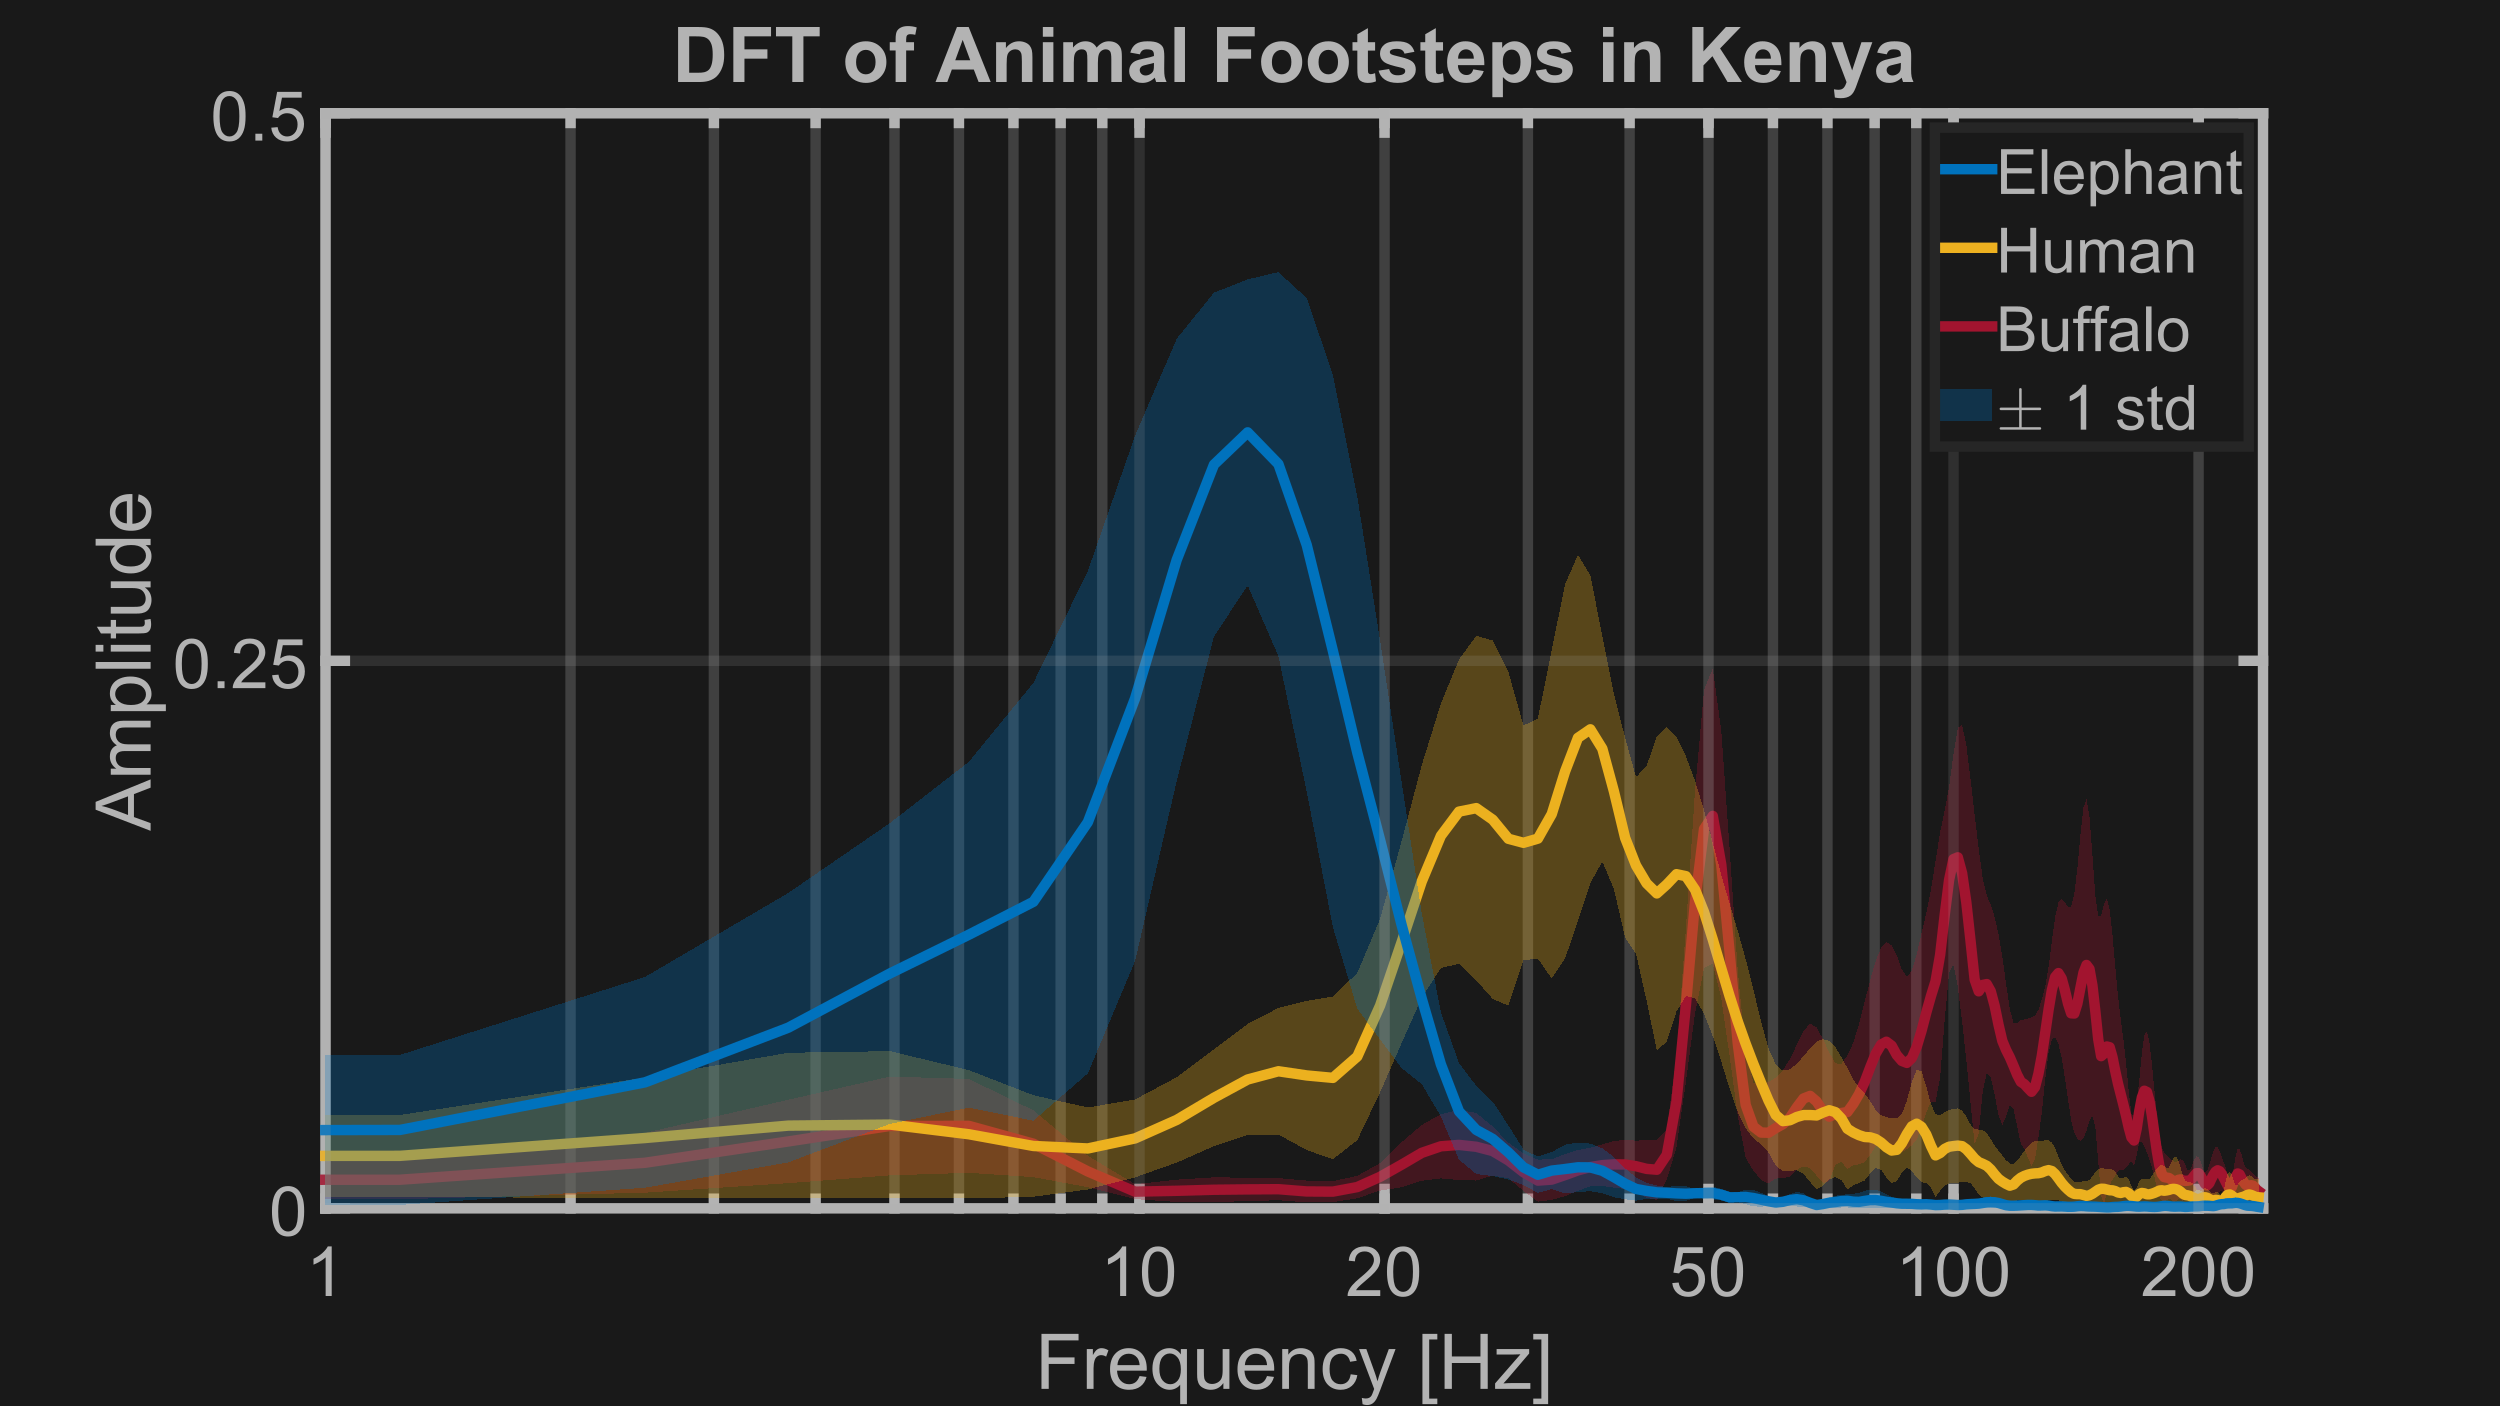 <?xml version="1.0"?>
<!DOCTYPE svg PUBLIC '-//W3C//DTD SVG 1.0//EN'
'http://www.w3.org/TR/2001/REC-SVG-20010904/DTD/svg10.dtd'>
<svg xmlns:xlink="http://www.w3.org/1999/xlink" style="fill-opacity:1; color-rendering:auto; color-interpolation:auto; text-rendering:auto; stroke:black; stroke-linecap:square; stroke-miterlimit:10; shape-rendering:auto; stroke-opacity:1; fill:black; stroke-dasharray:none; font-weight:normal; stroke-width:1; font-family:'Dialog'; font-style:normal; stroke-linejoin:miter; font-size:12px; stroke-dashoffset:0; image-rendering:auto;" width="1920" height="1080" xmlns="http://www.w3.org/2000/svg"
><!--Generated by the Batik Graphics2D SVG Generator--><defs id="genericDefs"
/><g
><defs id="defs1"
><clipPath clipPathUnits="userSpaceOnUse" id="clipPath1"
><path d="M0 0 L1920 0 L1920 1080 L0 1080 L0 0 Z"
/></clipPath
></defs
><g style="fill:#191919; stroke:#191919;"
><rect x="0" y="0" width="1920" style="clip-path:url(#clipPath1); stroke:none;" height="1080"
/></g
><g style="fill:#191919; text-rendering:optimizeSpeed; color-rendering:optimizeSpeed; image-rendering:optimizeSpeed; shape-rendering:crispEdges; stroke:#191919; color-interpolation:sRGB;"
><rect x="0" width="1920" height="1080" y="0" style="stroke:none;"
/><path style="stroke:none;" d="M250 928 L1738 928 L1738 87 L250 87 Z"
/></g
><g style="fill-opacity:0.251; color-rendering:optimizeQuality; color-interpolation:linearRGB; text-rendering:geometricPrecision; stroke:rgb(179,179,179); stroke-linecap:butt; stroke-miterlimit:1; stroke-opacity:0.251; fill:rgb(179,179,179); stroke-dasharray:8,8; stroke-width:8; stroke-linejoin:bevel; image-rendering:optimizeQuality;"
><line y2="87" style="fill:none;" x1="438.19" x2="438.19" y1="928"
/><line y2="87" style="fill:none;" x1="548.274" x2="548.274" y1="928"
/><line y2="87" style="fill:none;" x1="626.381" x2="626.381" y1="928"
/><line y2="87" style="fill:none;" x1="686.964" x2="686.964" y1="928"
/><line y2="87" style="fill:none;" x1="736.465" x2="736.465" y1="928"
/><line y2="87" style="fill:none;" x1="778.317" x2="778.317" y1="928"
/><line y2="87" style="fill:none;" x1="814.571" x2="814.571" y1="928"
/><line y2="87" style="fill:none;" x1="846.549" x2="846.549" y1="928"
/><line y2="87" style="fill:none;" x1="1173.429" x2="1173.429" y1="928"
/><line y2="87" style="fill:none;" x1="1251.535" x2="1251.535" y1="928"
/><line y2="87" style="fill:none;" x1="1361.619" x2="1361.619" y1="928"
/><line y2="87" style="fill:none;" x1="1403.472" x2="1403.472" y1="928"
/><line y2="87" style="fill:none;" x1="1439.726" x2="1439.726" y1="928"
/><line y2="87" style="fill:none;" x1="1471.704" x2="1471.704" y1="928"
/></g
><g style="fill:rgb(179,179,179); text-rendering:geometricPrecision; image-rendering:optimizeQuality; color-rendering:optimizeQuality; stroke-linejoin:round; stroke:rgb(179,179,179); color-interpolation:linearRGB; stroke-width:8;"
><line y2="928" style="fill:none;" x1="250" x2="1738" y1="928"
/><line y2="87" style="fill:none;" x1="250" x2="1738" y1="87"
/><line y2="913.12" style="fill:none;" x1="250" x2="250" y1="928"
/><line y2="913.12" style="fill:none;" x1="875.155" x2="875.155" y1="928"
/><line y2="913.12" style="fill:none;" x1="1063.345" x2="1063.345" y1="928"
/><line y2="913.12" style="fill:none;" x1="1312.119" x2="1312.119" y1="928"
/><line y2="913.12" style="fill:none;" x1="1500.309" x2="1500.309" y1="928"
/><line y2="913.12" style="fill:none;" x1="1688.499" x2="1688.499" y1="928"
/><line y2="101.88" style="fill:none;" x1="250" x2="250" y1="87"
/><line y2="101.88" style="fill:none;" x1="875.155" x2="875.155" y1="87"
/><line y2="101.88" style="fill:none;" x1="1063.345" x2="1063.345" y1="87"
/><line y2="101.88" style="fill:none;" x1="1312.119" x2="1312.119" y1="87"
/><line y2="101.88" style="fill:none;" x1="1500.309" x2="1500.309" y1="87"
/><line y2="101.88" style="fill:none;" x1="1688.499" x2="1688.499" y1="87"
/><line y2="920.56" style="fill:none;" x1="250" x2="250" y1="928"
/><line y2="920.56" style="fill:none;" x1="438.19" x2="438.19" y1="928"
/><line y2="920.56" style="fill:none;" x1="548.274" x2="548.274" y1="928"
/><line y2="920.56" style="fill:none;" x1="626.381" x2="626.381" y1="928"
/><line y2="920.56" style="fill:none;" x1="686.964" x2="686.964" y1="928"
/><line y2="920.56" style="fill:none;" x1="736.465" x2="736.465" y1="928"
/><line y2="920.56" style="fill:none;" x1="778.317" x2="778.317" y1="928"
/><line y2="920.56" style="fill:none;" x1="814.571" x2="814.571" y1="928"
/><line y2="920.56" style="fill:none;" x1="846.549" x2="846.549" y1="928"
/><line y2="920.56" style="fill:none;" x1="875.155" x2="875.155" y1="928"
/><line y2="920.56" style="fill:none;" x1="1063.345" x2="1063.345" y1="928"
/><line y2="920.56" style="fill:none;" x1="1173.429" x2="1173.429" y1="928"
/><line y2="920.56" style="fill:none;" x1="1251.535" x2="1251.535" y1="928"
/><line y2="920.56" style="fill:none;" x1="1312.119" x2="1312.119" y1="928"
/><line y2="920.56" style="fill:none;" x1="1361.619" x2="1361.619" y1="928"
/><line y2="920.56" style="fill:none;" x1="1403.472" x2="1403.472" y1="928"
/><line y2="920.56" style="fill:none;" x1="1439.726" x2="1439.726" y1="928"
/><line y2="920.56" style="fill:none;" x1="1471.704" x2="1471.704" y1="928"
/><line y2="920.56" style="fill:none;" x1="1500.309" x2="1500.309" y1="928"
/><line y2="920.56" style="fill:none;" x1="1688.499" x2="1688.499" y1="928"
/><line y2="94.44" style="fill:none;" x1="250" x2="250" y1="87"
/><line y2="94.44" style="fill:none;" x1="438.19" x2="438.19" y1="87"
/><line y2="94.44" style="fill:none;" x1="548.274" x2="548.274" y1="87"
/><line y2="94.44" style="fill:none;" x1="626.381" x2="626.381" y1="87"
/><line y2="94.44" style="fill:none;" x1="686.964" x2="686.964" y1="87"
/><line y2="94.44" style="fill:none;" x1="736.465" x2="736.465" y1="87"
/><line y2="94.44" style="fill:none;" x1="778.317" x2="778.317" y1="87"
/><line y2="94.44" style="fill:none;" x1="814.571" x2="814.571" y1="87"
/><line y2="94.44" style="fill:none;" x1="846.549" x2="846.549" y1="87"
/><line y2="94.44" style="fill:none;" x1="875.155" x2="875.155" y1="87"
/><line y2="94.44" style="fill:none;" x1="1063.345" x2="1063.345" y1="87"
/><line y2="94.44" style="fill:none;" x1="1173.429" x2="1173.429" y1="87"
/><line y2="94.44" style="fill:none;" x1="1251.535" x2="1251.535" y1="87"
/><line y2="94.44" style="fill:none;" x1="1312.119" x2="1312.119" y1="87"
/><line y2="94.44" style="fill:none;" x1="1361.619" x2="1361.619" y1="87"
/><line y2="94.44" style="fill:none;" x1="1403.472" x2="1403.472" y1="87"
/><line y2="94.44" style="fill:none;" x1="1439.726" x2="1439.726" y1="87"
/><line y2="94.44" style="fill:none;" x1="1471.704" x2="1471.704" y1="87"
/><line y2="94.44" style="fill:none;" x1="1500.309" x2="1500.309" y1="87"
/><line y2="94.44" style="fill:none;" x1="1688.499" x2="1688.499" y1="87"
/></g
><g transform="translate(250,941.333)" style="font-size:53.333px; fill:rgb(179,179,179); text-rendering:geometricPrecision; color-rendering:optimizeQuality; image-rendering:optimizeQuality; stroke:rgb(179,179,179); color-interpolation:linearRGB;"
><path style="stroke:none;" d="M4.75 54 L0.094 54 L0.094 24.312 Q-1.594 25.922 -4.328 27.523 Q-7.062 29.125 -9.234 29.938 L-9.234 25.422 Q-5.328 23.594 -2.398 20.977 Q0.531 18.359 1.75 15.906 L4.75 15.906 L4.75 54 Z"
/></g
><g transform="translate(875.155,941.333)" style="font-size:53.333px; fill:rgb(179,179,179); text-rendering:geometricPrecision; color-rendering:optimizeQuality; image-rendering:optimizeQuality; stroke:rgb(179,179,179); color-interpolation:linearRGB;"
><path style="stroke:none;" d="M-10.25 54 L-14.906 54 L-14.906 24.312 Q-16.594 25.922 -19.328 27.523 Q-22.062 29.125 -24.234 29.938 L-24.234 25.422 Q-20.328 23.594 -17.398 20.977 Q-14.469 18.359 -13.25 15.906 L-10.25 15.906 L-10.25 54 ZM1.853 35.297 Q1.853 28.562 3.236 24.461 Q4.619 20.359 7.345 18.133 Q10.072 15.906 14.212 15.906 Q17.275 15.906 19.58 17.133 Q21.884 18.359 23.384 20.68 Q24.884 23 25.736 26.32 Q26.587 29.641 26.587 35.297 Q26.587 41.969 25.22 46.07 Q23.853 50.172 21.119 52.406 Q18.384 54.641 14.212 54.641 Q8.728 54.641 5.603 50.719 Q1.853 45.984 1.853 35.297 ZM6.634 35.297 Q6.634 44.625 8.822 47.719 Q11.009 50.812 14.212 50.812 Q17.431 50.812 19.619 47.711 Q21.806 44.609 21.806 35.297 Q21.806 25.922 19.619 22.844 Q17.431 19.766 14.165 19.766 Q10.962 19.766 9.04 22.484 Q6.634 25.953 6.634 35.297 Z"
/></g
><g transform="translate(1063.345,941.333)" style="font-size:53.333px; fill:rgb(179,179,179); text-rendering:geometricPrecision; color-rendering:optimizeQuality; image-rendering:optimizeQuality; stroke:rgb(179,179,179); color-interpolation:linearRGB;"
><path style="stroke:none;" d="M-3.312 49.516 L-3.312 54 L-28.391 54 Q-28.453 52.312 -27.859 50.766 Q-26.891 48.203 -24.781 45.719 Q-22.672 43.234 -18.688 39.969 Q-12.5 34.906 -10.328 31.938 Q-8.156 28.969 -8.156 26.328 Q-8.156 23.562 -10.141 21.664 Q-12.125 19.766 -15.297 19.766 Q-18.672 19.766 -20.688 21.781 Q-22.703 23.797 -22.734 27.375 L-27.516 26.875 Q-27.031 21.516 -23.82 18.711 Q-20.609 15.906 -15.203 15.906 Q-9.734 15.906 -6.555 18.938 Q-3.375 21.969 -3.375 26.438 Q-3.375 28.719 -4.305 30.914 Q-5.234 33.109 -7.398 35.547 Q-9.562 37.984 -14.578 42.219 Q-18.766 45.75 -19.961 47 Q-21.156 48.25 -21.922 49.516 L-3.312 49.516 ZM1.853 35.297 Q1.853 28.562 3.236 24.461 Q4.619 20.359 7.345 18.133 Q10.072 15.906 14.212 15.906 Q17.275 15.906 19.58 17.133 Q21.884 18.359 23.384 20.68 Q24.884 23 25.736 26.32 Q26.587 29.641 26.587 35.297 Q26.587 41.969 25.22 46.07 Q23.853 50.172 21.119 52.406 Q18.384 54.641 14.212 54.641 Q8.728 54.641 5.603 50.719 Q1.853 45.984 1.853 35.297 ZM6.634 35.297 Q6.634 44.625 8.822 47.719 Q11.009 50.812 14.212 50.812 Q17.431 50.812 19.619 47.711 Q21.806 44.609 21.806 35.297 Q21.806 25.922 19.619 22.844 Q17.431 19.766 14.165 19.766 Q10.962 19.766 9.04 22.484 Q6.634 25.953 6.634 35.297 Z"
/></g
><g transform="translate(1312.119,941.333)" style="font-size:53.333px; fill:rgb(179,179,179); text-rendering:geometricPrecision; color-rendering:optimizeQuality; image-rendering:optimizeQuality; stroke:rgb(179,179,179); color-interpolation:linearRGB;"
><path style="stroke:none;" d="M-27.797 44.062 L-22.906 43.641 Q-22.359 47.219 -20.383 49.016 Q-18.406 50.812 -15.609 50.812 Q-12.25 50.812 -9.922 48.281 Q-7.594 45.75 -7.594 41.547 Q-7.594 37.562 -9.828 35.258 Q-12.062 32.953 -15.688 32.953 Q-17.938 32.953 -19.75 33.977 Q-21.562 35 -22.594 36.641 L-26.969 36.062 L-23.297 16.578 L-4.438 16.578 L-4.438 21.031 L-19.578 21.031 L-21.609 31.219 Q-18.203 28.844 -14.453 28.844 Q-9.484 28.844 -6.062 32.289 Q-2.641 35.734 -2.641 41.141 Q-2.641 46.281 -5.641 50.047 Q-9.297 54.641 -15.609 54.641 Q-20.781 54.641 -24.055 51.742 Q-27.328 48.844 -27.797 44.062 ZM1.853 35.297 Q1.853 28.562 3.236 24.461 Q4.619 20.359 7.345 18.133 Q10.072 15.906 14.212 15.906 Q17.275 15.906 19.58 17.133 Q21.884 18.359 23.384 20.68 Q24.884 23 25.736 26.32 Q26.587 29.641 26.587 35.297 Q26.587 41.969 25.22 46.07 Q23.853 50.172 21.119 52.406 Q18.384 54.641 14.212 54.641 Q8.728 54.641 5.603 50.719 Q1.853 45.984 1.853 35.297 ZM6.634 35.297 Q6.634 44.625 8.822 47.719 Q11.009 50.812 14.212 50.812 Q17.431 50.812 19.619 47.711 Q21.806 44.609 21.806 35.297 Q21.806 25.922 19.619 22.844 Q17.431 19.766 14.165 19.766 Q10.962 19.766 9.04 22.484 Q6.634 25.953 6.634 35.297 Z"
/></g
><g transform="translate(1500.309,941.333)" style="font-size:53.333px; fill:rgb(179,179,179); text-rendering:geometricPrecision; color-rendering:optimizeQuality; image-rendering:optimizeQuality; stroke:rgb(179,179,179); color-interpolation:linearRGB;"
><path style="stroke:none;" d="M-24.75 54 L-29.406 54 L-29.406 24.312 Q-31.094 25.922 -33.828 27.523 Q-36.562 29.125 -38.734 29.938 L-38.734 25.422 Q-34.828 23.594 -31.898 20.977 Q-28.969 18.359 -27.75 15.906 L-24.75 15.906 L-24.75 54 ZM-12.647 35.297 Q-12.647 28.562 -11.264 24.461 Q-9.881 20.359 -7.155 18.133 Q-4.428 15.906 -0.288 15.906 Q2.775 15.906 5.08 17.133 Q7.384 18.359 8.884 20.68 Q10.384 23 11.236 26.32 Q12.087 29.641 12.087 35.297 Q12.087 41.969 10.72 46.07 Q9.353 50.172 6.619 52.406 Q3.884 54.641 -0.288 54.641 Q-5.772 54.641 -8.897 50.719 Q-12.647 45.984 -12.647 35.297 ZM-7.866 35.297 Q-7.866 44.625 -5.678 47.719 Q-3.491 50.812 -0.288 50.812 Q2.931 50.812 5.119 47.711 Q7.306 44.609 7.306 35.297 Q7.306 25.922 5.119 22.844 Q2.931 19.766 -0.335 19.766 Q-3.538 19.766 -5.46 22.484 Q-7.866 25.953 -7.866 35.297 ZM17.003 35.297 Q17.003 28.562 18.386 24.461 Q19.768 20.359 22.495 18.133 Q25.222 15.906 29.362 15.906 Q32.425 15.906 34.729 17.133 Q37.034 18.359 38.534 20.68 Q40.034 23 40.886 26.32 Q41.737 29.641 41.737 35.297 Q41.737 41.969 40.37 46.07 Q39.003 50.172 36.269 52.406 Q33.534 54.641 29.362 54.641 Q23.878 54.641 20.753 50.719 Q17.003 45.984 17.003 35.297 ZM21.784 35.297 Q21.784 44.625 23.972 47.719 Q26.159 50.812 29.362 50.812 Q32.581 50.812 34.769 47.711 Q36.956 44.609 36.956 35.297 Q36.956 25.922 34.769 22.844 Q32.581 19.766 29.315 19.766 Q26.112 19.766 24.19 22.484 Q21.784 25.953 21.784 35.297 Z"
/></g
><g transform="translate(1688.499,941.333)" style="font-size:53.333px; fill:rgb(179,179,179); text-rendering:geometricPrecision; color-rendering:optimizeQuality; image-rendering:optimizeQuality; stroke:rgb(179,179,179); color-interpolation:linearRGB;"
><path style="stroke:none;" d="M-17.812 49.516 L-17.812 54 L-42.891 54 Q-42.953 52.312 -42.359 50.766 Q-41.391 48.203 -39.281 45.719 Q-37.172 43.234 -33.188 39.969 Q-27 34.906 -24.828 31.938 Q-22.656 28.969 -22.656 26.328 Q-22.656 23.562 -24.641 21.664 Q-26.625 19.766 -29.797 19.766 Q-33.172 19.766 -35.188 21.781 Q-37.203 23.797 -37.234 27.375 L-42.016 26.875 Q-41.531 21.516 -38.32 18.711 Q-35.109 15.906 -29.703 15.906 Q-24.234 15.906 -21.055 18.938 Q-17.875 21.969 -17.875 26.438 Q-17.875 28.719 -18.805 30.914 Q-19.734 33.109 -21.898 35.547 Q-24.062 37.984 -29.078 42.219 Q-33.266 45.75 -34.461 47 Q-35.656 48.25 -36.422 49.516 L-17.812 49.516 ZM-12.647 35.297 Q-12.647 28.562 -11.264 24.461 Q-9.881 20.359 -7.155 18.133 Q-4.428 15.906 -0.288 15.906 Q2.775 15.906 5.08 17.133 Q7.384 18.359 8.884 20.68 Q10.384 23 11.236 26.32 Q12.087 29.641 12.087 35.297 Q12.087 41.969 10.72 46.07 Q9.353 50.172 6.619 52.406 Q3.884 54.641 -0.288 54.641 Q-5.772 54.641 -8.897 50.719 Q-12.647 45.984 -12.647 35.297 ZM-7.866 35.297 Q-7.866 44.625 -5.678 47.719 Q-3.491 50.812 -0.288 50.812 Q2.931 50.812 5.119 47.711 Q7.306 44.609 7.306 35.297 Q7.306 25.922 5.119 22.844 Q2.931 19.766 -0.335 19.766 Q-3.538 19.766 -5.46 22.484 Q-7.866 25.953 -7.866 35.297 ZM17.003 35.297 Q17.003 28.562 18.386 24.461 Q19.768 20.359 22.495 18.133 Q25.222 15.906 29.362 15.906 Q32.425 15.906 34.729 17.133 Q37.034 18.359 38.534 20.68 Q40.034 23 40.886 26.32 Q41.737 29.641 41.737 35.297 Q41.737 41.969 40.37 46.07 Q39.003 50.172 36.269 52.406 Q33.534 54.641 29.362 54.641 Q23.878 54.641 20.753 50.719 Q17.003 45.984 17.003 35.297 ZM21.784 35.297 Q21.784 44.625 23.972 47.719 Q26.159 50.812 29.362 50.812 Q32.581 50.812 34.769 47.711 Q36.956 44.609 36.956 35.297 Q36.956 25.922 34.769 22.844 Q32.581 19.766 29.315 19.766 Q26.112 19.766 24.19 22.484 Q21.784 25.953 21.784 35.297 Z"
/></g
><g transform="translate(994.001,1007.667)" style="font-size:58.667px; fill:rgb(179,179,179); text-rendering:geometricPrecision; color-rendering:optimizeQuality; image-rendering:optimizeQuality; stroke:rgb(179,179,179); color-interpolation:linearRGB;"
><path style="stroke:none;" d="M-194.156 59 L-194.156 16.766 L-165.672 16.766 L-165.672 21.75 L-188.578 21.75 L-188.578 34.828 L-168.75 34.828 L-168.75 39.812 L-188.578 39.812 L-188.578 59 L-194.156 59 ZM-159.342 59 L-159.342 28.406 L-154.67 28.406 L-154.67 33.047 Q-152.889 29.781 -151.374 28.75 Q-149.858 27.719 -148.045 27.719 Q-145.42 27.719 -142.717 29.391 L-144.499 34.203 Q-146.405 33.078 -148.311 33.078 Q-149.999 33.078 -151.358 34.102 Q-152.717 35.125 -153.295 36.938 Q-154.155 39.703 -154.155 42.984 L-154.155 59 L-159.342 59 ZM-118.809 49.141 L-113.45 49.812 Q-114.716 54.5 -118.145 57.094 Q-121.575 59.688 -126.903 59.688 Q-133.606 59.688 -137.544 55.555 Q-141.481 51.422 -141.481 43.969 Q-141.481 36.234 -137.505 31.977 Q-133.528 27.719 -127.184 27.719 Q-121.044 27.719 -117.161 31.891 Q-113.278 36.062 -113.278 43.641 Q-113.278 44.109 -113.309 45.031 L-136.122 45.031 Q-135.825 50.062 -133.262 52.742 Q-130.7 55.422 -126.872 55.422 Q-124.012 55.422 -121.997 53.93 Q-119.981 52.438 -118.809 49.141 ZM-135.825 40.766 L-118.747 40.766 Q-119.091 36.906 -120.7 34.969 Q-123.184 31.984 -127.137 31.984 Q-130.7 31.984 -133.137 34.375 Q-135.575 36.766 -135.825 40.766 ZM-87.625 70.719 L-87.625 55.75 Q-88.828 57.438 -91.008 58.562 Q-93.188 59.688 -95.625 59.688 Q-101.078 59.688 -105.008 55.336 Q-108.938 50.984 -108.938 43.422 Q-108.938 38.812 -107.344 35.148 Q-105.75 31.484 -102.711 29.602 Q-99.672 27.719 -96.031 27.719 Q-90.359 27.719 -87.109 32.5 L-87.109 28.406 L-82.438 28.406 L-82.438 70.719 L-87.625 70.719 ZM-103.609 43.609 Q-103.609 49.516 -101.133 52.469 Q-98.656 55.422 -95.203 55.422 Q-91.891 55.422 -89.5 52.617 Q-87.109 49.812 -87.109 44.078 Q-87.109 37.969 -89.625 34.883 Q-92.141 31.797 -95.547 31.797 Q-98.922 31.797 -101.266 34.664 Q-103.609 37.531 -103.609 43.609 ZM-54.456 59 L-54.456 54.5 Q-58.019 59.688 -64.159 59.688 Q-66.863 59.688 -69.214 58.648 Q-71.566 57.609 -72.706 56.047 Q-73.847 54.484 -74.3 52.203 Q-74.613 50.672 -74.613 47.359 L-74.613 28.406 L-69.441 28.406 L-69.441 45.375 Q-69.441 49.438 -69.113 50.844 Q-68.628 52.891 -67.042 54.055 Q-65.456 55.219 -63.128 55.219 Q-60.784 55.219 -58.745 54.023 Q-56.706 52.828 -55.855 50.773 Q-55.003 48.719 -55.003 44.797 L-55.003 28.406 L-49.816 28.406 L-49.816 59 L-54.456 59 ZM-20.944 49.141 L-15.585 49.812 Q-16.85 54.5 -20.28 57.094 Q-23.709 59.688 -29.038 59.688 Q-35.741 59.688 -39.678 55.555 Q-43.616 51.422 -43.616 43.969 Q-43.616 36.234 -39.639 31.977 Q-35.663 27.719 -29.319 27.719 Q-23.178 27.719 -19.295 31.891 Q-15.413 36.062 -15.413 43.641 Q-15.413 44.109 -15.444 45.031 L-38.256 45.031 Q-37.959 50.062 -35.397 52.742 Q-32.834 55.422 -29.006 55.422 Q-26.147 55.422 -24.131 53.93 Q-22.116 52.438 -20.944 49.141 ZM-37.959 40.766 L-20.881 40.766 Q-21.225 36.906 -22.834 34.969 Q-25.319 31.984 -29.272 31.984 Q-32.834 31.984 -35.272 34.375 Q-37.709 36.766 -37.959 40.766 ZM-9.26 59 L-9.26 28.406 L-4.588 28.406 L-4.588 32.75 Q-1.228 27.719 5.147 27.719 Q7.912 27.719 10.233 28.711 Q12.553 29.703 13.701 31.312 Q14.85 32.922 15.319 35.141 Q15.6 36.594 15.6 40.188 L15.6 59 L10.412 59 L10.412 40.391 Q10.412 37.219 9.811 35.648 Q9.209 34.078 7.662 33.141 Q6.115 32.203 4.053 32.203 Q0.74 32.203 -1.666 34.305 Q-4.072 36.406 -4.072 42.297 L-4.072 59 L-9.26 59 ZM43.331 47.797 L48.425 48.453 Q47.597 53.734 44.151 56.711 Q40.706 59.688 35.69 59.688 Q29.409 59.688 25.597 55.586 Q21.784 51.484 21.784 43.812 Q21.784 38.859 23.425 35.148 Q25.065 31.438 28.417 29.578 Q31.768 27.719 35.722 27.719 Q40.706 27.719 43.87 30.234 Q47.034 32.75 47.94 37.391 L42.894 38.172 Q42.175 35.094 40.347 33.539 Q38.519 31.984 35.925 31.984 Q32.003 31.984 29.558 34.789 Q27.112 37.594 27.112 43.672 Q27.112 49.844 29.472 52.633 Q31.831 55.422 35.628 55.422 Q38.69 55.422 40.737 53.555 Q42.784 51.688 43.331 47.797 ZM52.456 70.781 L51.878 65.922 Q53.581 66.375 54.847 66.375 Q56.581 66.375 57.62 65.797 Q58.659 65.219 59.315 64.188 Q59.8 63.406 60.894 60.328 Q61.05 59.891 61.362 59.062 L49.753 28.406 L55.347 28.406 L61.706 46.125 Q62.94 49.5 63.925 53.203 Q64.815 49.641 66.05 46.234 L72.597 28.406 L77.784 28.406 L66.144 59.516 Q64.269 64.562 63.237 66.469 Q61.847 69.031 60.065 70.227 Q58.284 71.422 55.8 71.422 Q54.3 71.422 52.456 70.781 ZM98.424 70.719 L98.424 16.766 L109.862 16.766 L109.862 21.062 L103.612 21.062 L103.612 66.438 L109.862 66.438 L109.862 70.719 L98.424 70.719 ZM115.44 59 L115.44 16.766 L121.034 16.766 L121.034 34.109 L142.987 34.109 L142.987 16.766 L148.58 16.766 L148.58 59 L142.987 59 L142.987 39.094 L121.034 39.094 L121.034 59 L115.44 59 ZM154.237 59 L154.237 54.797 L173.706 32.438 Q170.393 32.609 167.862 32.609 L155.393 32.609 L155.393 28.406 L180.393 28.406 L180.393 31.828 L163.831 51.25 L160.628 54.797 Q164.112 54.531 167.174 54.531 L181.315 54.531 L181.315 59 L154.237 59 ZM194.971 70.719 L183.534 70.719 L183.534 66.438 L189.784 66.438 L189.784 21.062 L183.534 21.062 L183.534 16.766 L194.971 16.766 L194.971 70.719 Z"
/></g
><g style="fill:rgb(179,179,179); text-rendering:geometricPrecision; image-rendering:optimizeQuality; color-rendering:optimizeQuality; stroke-linejoin:round; stroke:rgb(179,179,179); color-interpolation:linearRGB; stroke-width:8;"
><line y2="87" style="fill:none;" x1="250" x2="250" y1="928"
/><line y2="87" style="fill:none;" x1="1738" x2="1738" y1="928"
/><line y2="928" style="fill:none;" x1="250" x2="264.88" y1="928"
/><line y2="507.5" style="fill:none;" x1="250" x2="264.88" y1="507.5"
/><line y2="87" style="fill:none;" x1="250" x2="264.88" y1="87"
/><line y2="928" style="fill:none;" x1="1738" x2="1723.12" y1="928"
/><line y2="507.5" style="fill:none;" x1="1738" x2="1723.12" y1="507.5"
/><line y2="87" style="fill:none;" x1="1738" x2="1723.12" y1="87"
/></g
><g transform="translate(236.667,928)" style="font-size:53.333px; fill:rgb(179,179,179); text-rendering:geometricPrecision; color-rendering:optimizeQuality; image-rendering:optimizeQuality; stroke:rgb(179,179,179); color-interpolation:linearRGB;"
><path style="stroke:none;" d="M-27.797 2.297 Q-27.797 -4.438 -26.414 -8.539 Q-25.031 -12.641 -22.305 -14.867 Q-19.578 -17.094 -15.438 -17.094 Q-12.375 -17.094 -10.07 -15.867 Q-7.766 -14.641 -6.266 -12.32 Q-4.766 -10 -3.914 -6.68 Q-3.062 -3.359 -3.062 2.297 Q-3.062 8.969 -4.43 13.07 Q-5.797 17.172 -8.531 19.406 Q-11.266 21.641 -15.438 21.641 Q-20.922 21.641 -24.047 17.719 Q-27.797 12.984 -27.797 2.297 ZM-23.016 2.297 Q-23.016 11.625 -20.828 14.719 Q-18.641 17.812 -15.438 17.812 Q-12.219 17.812 -10.031 14.711 Q-7.844 11.609 -7.844 2.297 Q-7.844 -7.078 -10.031 -10.156 Q-12.219 -13.234 -15.484 -13.234 Q-18.688 -13.234 -20.609 -10.516 Q-23.016 -7.047 -23.016 2.297 Z"
/></g
><g transform="translate(236.667,507.5)" style="font-size:53.333px; fill:rgb(179,179,179); text-rendering:geometricPrecision; color-rendering:optimizeQuality; image-rendering:optimizeQuality; stroke:rgb(179,179,179); color-interpolation:linearRGB;"
><path style="stroke:none;" d="M-101.797 2.297 Q-101.797 -4.438 -100.414 -8.539 Q-99.031 -12.641 -96.305 -14.867 Q-93.578 -17.094 -89.438 -17.094 Q-86.375 -17.094 -84.07 -15.867 Q-81.766 -14.641 -80.266 -12.32 Q-78.766 -10 -77.914 -6.68 Q-77.062 -3.359 -77.062 2.297 Q-77.062 8.969 -78.43 13.07 Q-79.797 17.172 -82.531 19.406 Q-85.266 21.641 -89.438 21.641 Q-94.922 21.641 -98.047 17.719 Q-101.797 12.984 -101.797 2.297 ZM-97.016 2.297 Q-97.016 11.625 -94.828 14.719 Q-92.641 17.812 -89.438 17.812 Q-86.219 17.812 -84.031 14.711 Q-81.844 11.609 -81.844 2.297 Q-81.844 -7.078 -84.031 -10.156 Q-86.219 -13.234 -89.484 -13.234 Q-92.688 -13.234 -94.609 -10.516 Q-97.016 -7.047 -97.016 2.297 ZM-69.538 21 L-69.538 15.688 L-64.225 15.688 L-64.225 21 L-69.538 21 ZM-32.851 16.516 L-32.851 21 L-57.929 21 Q-57.991 19.312 -57.398 17.766 Q-56.429 15.203 -54.319 12.719 Q-52.21 10.234 -48.226 6.969 Q-42.038 1.906 -39.866 -1.062 Q-37.694 -4.031 -37.694 -6.672 Q-37.694 -9.438 -39.679 -11.336 Q-41.663 -13.234 -44.835 -13.234 Q-48.21 -13.234 -50.226 -11.219 Q-52.241 -9.203 -52.273 -5.625 L-57.054 -6.125 Q-56.569 -11.484 -53.358 -14.289 Q-50.148 -17.094 -44.741 -17.094 Q-39.273 -17.094 -36.093 -14.062 Q-32.913 -11.031 -32.913 -6.562 Q-32.913 -4.281 -33.843 -2.086 Q-34.773 0.109 -36.937 2.547 Q-39.101 4.984 -44.116 9.219 Q-48.304 12.75 -49.499 14 Q-50.694 15.25 -51.46 16.516 L-32.851 16.516 ZM-27.685 11.062 L-22.795 10.641 Q-22.248 14.219 -20.271 16.016 Q-18.295 17.812 -15.498 17.812 Q-12.138 17.812 -9.81 15.281 Q-7.482 12.75 -7.482 8.547 Q-7.482 4.562 -9.716 2.258 Q-11.951 -0.047 -15.576 -0.047 Q-17.826 -0.047 -19.638 0.977 Q-21.451 2 -22.482 3.641 L-26.857 3.062 L-23.185 -16.422 L-4.326 -16.422 L-4.326 -11.969 L-19.466 -11.969 L-21.498 -1.781 Q-18.091 -4.156 -14.341 -4.156 Q-9.373 -4.156 -5.951 -0.711 Q-2.529 2.734 -2.529 8.141 Q-2.529 13.281 -5.529 17.047 Q-9.185 21.641 -15.498 21.641 Q-20.67 21.641 -23.943 18.742 Q-27.216 15.844 -27.685 11.062 Z"
/></g
><g transform="translate(236.667,87)" style="font-size:53.333px; fill:rgb(179,179,179); text-rendering:geometricPrecision; color-rendering:optimizeQuality; image-rendering:optimizeQuality; stroke:rgb(179,179,179); color-interpolation:linearRGB;"
><path style="stroke:none;" d="M-72.797 2.297 Q-72.797 -4.438 -71.414 -8.539 Q-70.031 -12.641 -67.305 -14.867 Q-64.578 -17.094 -60.438 -17.094 Q-57.375 -17.094 -55.07 -15.867 Q-52.766 -14.641 -51.266 -12.32 Q-49.766 -10 -48.914 -6.68 Q-48.062 -3.359 -48.062 2.297 Q-48.062 8.969 -49.43 13.07 Q-50.797 17.172 -53.531 19.406 Q-56.266 21.641 -60.438 21.641 Q-65.922 21.641 -69.047 17.719 Q-72.797 12.984 -72.797 2.297 ZM-68.016 2.297 Q-68.016 11.625 -65.828 14.719 Q-63.641 17.812 -60.438 17.812 Q-57.219 17.812 -55.031 14.711 Q-52.844 11.609 -52.844 2.297 Q-52.844 -7.078 -55.031 -10.156 Q-57.219 -13.234 -60.484 -13.234 Q-63.688 -13.234 -65.609 -10.516 Q-68.016 -7.047 -68.016 2.297 ZM-40.538 21 L-40.538 15.688 L-35.225 15.688 L-35.225 21 L-40.538 21 ZM-28.335 11.062 L-23.445 10.641 Q-22.898 14.219 -20.921 16.016 Q-18.945 17.812 -16.148 17.812 Q-12.788 17.812 -10.46 15.281 Q-8.132 12.75 -8.132 8.547 Q-8.132 4.562 -10.366 2.258 Q-12.601 -0.047 -16.226 -0.047 Q-18.476 -0.047 -20.288 0.977 Q-22.101 2 -23.132 3.641 L-27.507 3.062 L-23.835 -16.422 L-4.976 -16.422 L-4.976 -11.969 L-20.116 -11.969 L-22.148 -1.781 Q-18.741 -4.156 -14.991 -4.156 Q-10.023 -4.156 -6.601 -0.711 Q-3.179 2.734 -3.179 8.141 Q-3.179 13.281 -6.179 17.047 Q-9.835 21.641 -16.148 21.641 Q-21.32 21.641 -24.593 18.742 Q-27.866 15.844 -28.335 11.062 Z"
/></g
><g transform="translate(128.667,507.5) rotate(-90)" style="font-size:58.667px; fill:rgb(179,179,179); text-rendering:geometricPrecision; color-rendering:optimizeQuality; image-rendering:optimizeQuality; stroke:rgb(179,179,179); color-interpolation:linearRGB;"
><path style="stroke:none;" d="M-130.594 -13 L-114.359 -55.234 L-108.344 -55.234 L-91.062 -13 L-97.422 -13 L-102.359 -25.797 L-120.016 -25.797 L-124.656 -13 L-130.594 -13 ZM-118.406 -30.344 L-104.078 -30.344 L-108.484 -42.047 Q-110.5 -47.375 -111.484 -50.797 Q-112.297 -46.734 -113.766 -42.734 L-118.406 -30.344 ZM-87.486 -13 L-87.486 -43.594 L-82.846 -43.594 L-82.846 -39.297 Q-81.408 -41.547 -79.017 -42.914 Q-76.627 -44.281 -73.58 -44.281 Q-70.174 -44.281 -68.002 -42.875 Q-65.83 -41.469 -64.924 -38.922 Q-61.299 -44.281 -55.486 -44.281 Q-50.924 -44.281 -48.478 -41.766 Q-46.033 -39.25 -46.033 -34 L-46.033 -13 L-51.189 -13 L-51.189 -32.266 Q-51.189 -35.391 -51.689 -36.758 Q-52.189 -38.125 -53.517 -38.961 Q-54.846 -39.797 -56.627 -39.797 Q-59.861 -39.797 -61.994 -37.648 Q-64.127 -35.5 -64.127 -30.781 L-64.127 -13 L-69.314 -13 L-69.314 -32.875 Q-69.314 -36.328 -70.58 -38.062 Q-71.846 -39.797 -74.721 -39.797 Q-76.908 -39.797 -78.767 -38.641 Q-80.627 -37.484 -81.463 -35.266 Q-82.299 -33.047 -82.299 -28.875 L-82.299 -13 L-87.486 -13 ZM-38.625 -1.281 L-38.625 -43.594 L-33.906 -43.594 L-33.906 -39.625 Q-32.234 -41.953 -30.133 -43.117 Q-28.031 -44.281 -25.031 -44.281 Q-21.109 -44.281 -18.117 -42.266 Q-15.125 -40.25 -13.594 -36.578 Q-12.062 -32.906 -12.062 -28.531 Q-12.062 -23.828 -13.75 -20.07 Q-15.438 -16.312 -18.648 -14.312 Q-21.859 -12.312 -25.406 -12.312 Q-28 -12.312 -30.055 -13.406 Q-32.109 -14.5 -33.438 -16.172 L-33.438 -1.281 L-38.625 -1.281 ZM-33.938 -28.125 Q-33.938 -22.219 -31.539 -19.398 Q-29.141 -16.578 -25.75 -16.578 Q-22.297 -16.578 -19.828 -19.5 Q-17.359 -22.422 -17.359 -28.562 Q-17.359 -34.406 -19.766 -37.312 Q-22.172 -40.219 -25.516 -40.219 Q-28.828 -40.219 -31.383 -37.125 Q-33.938 -34.031 -33.938 -28.125 ZM-6.113 -13 L-6.113 -55.234 L-0.941 -55.234 L-0.941 -13 L-6.113 -13 ZM7.06 -49.266 L7.06 -55.234 L12.247 -55.234 L12.247 -49.266 L7.06 -49.266 ZM7.06 -13 L7.06 -43.594 L12.247 -43.594 L12.247 -13 L7.06 -13 ZM31.388 -17.641 L32.122 -13.062 Q29.935 -12.594 28.216 -12.594 Q25.388 -12.594 23.833 -13.492 Q22.279 -14.391 21.646 -15.844 Q21.013 -17.297 21.013 -21.953 L21.013 -39.562 L17.201 -39.562 L17.201 -43.594 L21.013 -43.594 L21.013 -51.172 L26.169 -54.281 L26.169 -43.594 L31.388 -43.594 L31.388 -39.562 L26.169 -39.562 L26.169 -21.672 Q26.169 -19.453 26.443 -18.82 Q26.716 -18.188 27.333 -17.812 Q27.951 -17.438 29.107 -17.438 Q29.966 -17.438 31.388 -17.641 ZM56.403 -13 L56.403 -17.5 Q52.841 -12.312 46.7 -12.312 Q43.997 -12.312 41.645 -13.352 Q39.294 -14.391 38.153 -15.953 Q37.013 -17.516 36.56 -19.797 Q36.247 -21.328 36.247 -24.641 L36.247 -43.594 L41.419 -43.594 L41.419 -26.625 Q41.419 -22.562 41.747 -21.156 Q42.231 -19.109 43.817 -17.945 Q45.403 -16.781 47.731 -16.781 Q50.075 -16.781 52.114 -17.977 Q54.153 -19.172 55.005 -21.227 Q55.856 -23.281 55.856 -27.203 L55.856 -43.594 L61.044 -43.594 L61.044 -13 L56.403 -13 ZM88.822 -13 L88.822 -16.859 Q85.916 -12.312 80.275 -12.312 Q76.619 -12.312 73.549 -14.328 Q70.478 -16.344 68.791 -19.961 Q67.103 -23.578 67.103 -28.266 Q67.103 -32.844 68.635 -36.578 Q70.166 -40.312 73.213 -42.297 Q76.26 -44.281 80.041 -44.281 Q82.806 -44.281 84.963 -43.117 Q87.119 -41.953 88.478 -40.078 L88.478 -55.234 L93.635 -55.234 L93.635 -13 L88.822 -13 ZM72.431 -28.266 Q72.431 -22.391 74.908 -19.484 Q77.385 -16.578 80.76 -16.578 Q84.166 -16.578 86.541 -19.352 Q88.916 -22.125 88.916 -27.844 Q88.916 -34.109 86.494 -37.055 Q84.072 -40 80.525 -40 Q77.072 -40 74.752 -37.172 Q72.431 -34.344 72.431 -28.266 ZM122.538 -22.859 L127.897 -22.188 Q126.631 -17.5 123.202 -14.906 Q119.772 -12.312 114.444 -12.312 Q107.741 -12.312 103.803 -16.445 Q99.866 -20.578 99.866 -28.031 Q99.866 -35.766 103.842 -40.023 Q107.819 -44.281 114.163 -44.281 Q120.303 -44.281 124.186 -40.109 Q128.069 -35.938 128.069 -28.359 Q128.069 -27.891 128.038 -26.969 L105.225 -26.969 Q105.522 -21.938 108.085 -19.258 Q110.647 -16.578 114.475 -16.578 Q117.335 -16.578 119.35 -18.07 Q121.366 -19.562 122.538 -22.859 ZM105.522 -31.234 L122.6 -31.234 Q122.256 -35.094 120.647 -37.031 Q118.163 -40.016 114.21 -40.016 Q110.647 -40.016 108.21 -37.625 Q105.772 -35.234 105.522 -31.234 Z"
/></g
><g transform="translate(994.001,75.987)" style="font-size:58.667px; fill:rgb(179,179,179); text-rendering:geometricPrecision; image-rendering:optimizeQuality; color-rendering:optimizeQuality; stroke:rgb(179,179,179); color-interpolation:linearRGB; font-weight:bold;"
><path style="stroke:none;" d="M-473.234 -55.234 L-457.656 -55.234 Q-452.375 -55.234 -449.609 -54.422 Q-445.891 -53.328 -443.242 -50.539 Q-440.594 -47.75 -439.211 -43.695 Q-437.828 -39.641 -437.828 -33.719 Q-437.828 -28.5 -439.125 -24.719 Q-440.719 -20.109 -443.656 -17.266 Q-445.875 -15.109 -449.641 -13.891 Q-452.469 -13 -457.188 -13 L-473.234 -13 L-473.234 -55.234 ZM-464.703 -48.094 L-464.703 -20.109 L-458.344 -20.109 Q-454.766 -20.109 -453.188 -20.516 Q-451.109 -21.031 -449.742 -22.273 Q-448.375 -23.516 -447.508 -26.352 Q-446.641 -29.188 -446.641 -34.094 Q-446.641 -38.984 -447.508 -41.609 Q-448.375 -44.234 -449.93 -45.703 Q-451.484 -47.172 -453.875 -47.688 Q-455.656 -48.094 -460.875 -48.094 L-464.703 -48.094 ZM-430.797 -13 L-430.797 -55.234 L-401.843 -55.234 L-401.843 -48.094 L-422.265 -48.094 L-422.265 -38.094 L-404.625 -38.094 L-404.625 -30.953 L-422.265 -30.953 L-422.265 -13 L-430.797 -13 ZM-385.514 -13 L-385.514 -48.094 L-398.045 -48.094 L-398.045 -55.234 L-364.483 -55.234 L-364.483 -48.094 L-376.983 -48.094 L-376.983 -13 L-385.514 -13 ZM-344.825 -28.734 Q-344.825 -32.766 -342.833 -36.539 Q-340.841 -40.312 -337.2 -42.297 Q-333.56 -44.281 -329.06 -44.281 Q-322.122 -44.281 -317.685 -39.773 Q-313.247 -35.266 -313.247 -28.391 Q-313.247 -21.438 -317.724 -16.875 Q-322.2 -12.312 -329.013 -12.312 Q-333.216 -12.312 -337.028 -14.211 Q-340.841 -16.109 -342.833 -19.781 Q-344.825 -23.453 -344.825 -28.734 ZM-336.528 -28.297 Q-336.528 -23.75 -334.364 -21.328 Q-332.2 -18.906 -329.028 -18.906 Q-325.872 -18.906 -323.724 -21.328 Q-321.575 -23.75 -321.575 -28.359 Q-321.575 -32.844 -323.724 -35.266 Q-325.872 -37.688 -329.028 -37.688 Q-332.2 -37.688 -334.364 -35.266 Q-336.528 -32.844 -336.528 -28.297 ZM-310.668 -43.594 L-306.168 -43.594 L-306.168 -45.906 Q-306.168 -49.766 -305.347 -51.664 Q-304.527 -53.562 -302.324 -54.758 Q-300.121 -55.953 -296.746 -55.953 Q-293.293 -55.953 -289.98 -54.922 L-291.074 -49.266 Q-293.011 -49.734 -294.793 -49.734 Q-296.543 -49.734 -297.308 -48.914 Q-298.074 -48.094 -298.074 -45.75 L-298.074 -43.594 L-292.027 -43.594 L-292.027 -37.234 L-298.074 -37.234 L-298.074 -13 L-306.168 -13 L-306.168 -37.234 L-310.668 -37.234 L-310.668 -43.594 ZM-233.15 -13 L-242.432 -13 L-246.119 -22.594 L-262.994 -22.594 L-266.479 -13 L-275.526 -13 L-259.072 -55.234 L-250.057 -55.234 L-233.15 -13 ZM-248.854 -29.703 L-254.666 -45.375 L-260.369 -29.703 L-248.854 -29.703 ZM-201.103 -13 L-209.197 -13 L-209.197 -28.609 Q-209.197 -33.562 -209.713 -35.023 Q-210.228 -36.484 -211.4 -37.289 Q-212.572 -38.094 -214.213 -38.094 Q-216.306 -38.094 -217.978 -36.938 Q-219.65 -35.781 -220.275 -33.883 Q-220.9 -31.984 -220.9 -26.859 L-220.9 -13 L-228.994 -13 L-228.994 -43.594 L-221.463 -43.594 L-221.463 -39.094 Q-217.463 -44.281 -211.385 -44.281 Q-208.713 -44.281 -206.494 -43.32 Q-204.275 -42.359 -203.135 -40.859 Q-201.994 -39.359 -201.549 -37.461 Q-201.103 -35.562 -201.103 -32.016 L-201.103 -13 ZM-193.102 -47.75 L-193.102 -55.234 L-185.008 -55.234 L-185.008 -47.75 L-193.102 -47.75 ZM-193.102 -13 L-193.102 -43.594 L-185.008 -43.594 L-185.008 -13 L-193.102 -13 ZM-177.415 -43.594 L-169.946 -43.594 L-169.946 -39.422 Q-165.946 -44.281 -160.415 -44.281 Q-157.477 -44.281 -155.313 -43.07 Q-153.149 -41.859 -151.774 -39.422 Q-149.758 -41.859 -147.422 -43.07 Q-145.087 -44.281 -142.43 -44.281 Q-139.071 -44.281 -136.735 -42.914 Q-134.399 -41.547 -133.243 -38.906 Q-132.415 -36.938 -132.415 -32.562 L-132.415 -13 L-140.508 -13 L-140.508 -30.484 Q-140.508 -35.031 -141.337 -36.359 Q-142.462 -38.094 -144.805 -38.094 Q-146.493 -38.094 -147.993 -37.055 Q-149.493 -36.016 -150.157 -34.016 Q-150.821 -32.016 -150.821 -27.688 L-150.821 -13 L-158.915 -13 L-158.915 -29.766 Q-158.915 -34.234 -159.344 -35.531 Q-159.774 -36.828 -160.68 -37.461 Q-161.587 -38.094 -163.149 -38.094 Q-165.024 -38.094 -166.524 -37.086 Q-168.024 -36.078 -168.672 -34.172 Q-169.321 -32.266 -169.321 -27.859 L-169.321 -13 L-177.415 -13 L-177.415 -43.594 ZM-118.604 -34.266 L-125.947 -35.594 Q-124.713 -40.016 -121.682 -42.148 Q-118.65 -44.281 -112.697 -44.281 Q-107.275 -44.281 -104.627 -43 Q-101.979 -41.719 -100.9 -39.75 Q-99.822 -37.781 -99.822 -32.5 L-99.9 -23.047 Q-99.9 -19.016 -99.51 -17.102 Q-99.119 -15.188 -98.057 -13 L-106.072 -13 Q-106.385 -13.812 -106.854 -15.391 Q-107.041 -16.109 -107.135 -16.344 Q-109.213 -14.328 -111.572 -13.32 Q-113.932 -12.312 -116.619 -12.312 Q-121.338 -12.312 -124.057 -14.875 Q-126.775 -17.438 -126.775 -21.359 Q-126.775 -23.953 -125.541 -25.984 Q-124.307 -28.016 -122.072 -29.094 Q-119.838 -30.172 -115.635 -30.984 Q-109.963 -32.047 -107.775 -32.969 L-107.775 -33.766 Q-107.775 -36.109 -108.924 -37.102 Q-110.072 -38.094 -113.275 -38.094 Q-115.432 -38.094 -116.643 -37.242 Q-117.854 -36.391 -118.604 -34.266 ZM-107.775 -27.688 Q-109.322 -27.172 -112.697 -26.453 Q-116.072 -25.734 -117.104 -25.047 Q-118.682 -23.922 -118.682 -22.188 Q-118.682 -20.484 -117.416 -19.25 Q-116.15 -18.016 -114.197 -18.016 Q-112.01 -18.016 -110.01 -19.453 Q-108.541 -20.547 -108.088 -22.125 Q-107.775 -23.172 -107.775 -26.078 L-107.775 -27.688 ZM-92.029 -13 L-92.029 -55.234 L-83.935 -55.234 L-83.935 -13 L-92.029 -13 ZM-59.326 -13 L-59.326 -55.234 L-30.373 -55.234 L-30.373 -48.094 L-50.795 -48.094 L-50.795 -38.094 L-33.154 -38.094 L-33.154 -30.953 L-50.795 -30.953 L-50.795 -13 L-59.326 -13 ZM-25.481 -28.734 Q-25.481 -32.766 -23.489 -36.539 Q-21.497 -40.312 -17.856 -42.297 Q-14.215 -44.281 -9.715 -44.281 Q-2.778 -44.281 1.66 -39.773 Q6.097 -35.266 6.097 -28.391 Q6.097 -21.438 1.621 -16.875 Q-2.856 -12.312 -9.668 -12.312 Q-13.871 -12.312 -17.684 -14.211 Q-21.497 -16.109 -23.489 -19.781 Q-25.481 -23.453 -25.481 -28.734 ZM-17.184 -28.297 Q-17.184 -23.75 -15.02 -21.328 Q-12.856 -18.906 -9.684 -18.906 Q-6.528 -18.906 -4.379 -21.328 Q-2.231 -23.75 -2.231 -28.359 Q-2.231 -32.844 -4.379 -35.266 Q-6.528 -37.688 -9.684 -37.688 Q-12.856 -37.688 -15.02 -35.266 Q-17.184 -32.844 -17.184 -28.297 ZM10.349 -28.734 Q10.349 -32.766 12.341 -36.539 Q14.333 -40.312 17.974 -42.297 Q21.614 -44.281 26.114 -44.281 Q33.052 -44.281 37.489 -39.773 Q41.927 -35.266 41.927 -28.391 Q41.927 -21.438 37.45 -16.875 Q32.974 -12.312 26.161 -12.312 Q21.958 -12.312 18.146 -14.211 Q14.333 -16.109 12.341 -19.781 Q10.349 -23.453 10.349 -28.734 ZM18.646 -28.297 Q18.646 -23.75 20.81 -21.328 Q22.974 -18.906 26.146 -18.906 Q29.302 -18.906 31.45 -21.328 Q33.599 -23.75 33.599 -28.359 Q33.599 -32.844 31.45 -35.266 Q29.302 -37.688 26.146 -37.688 Q22.974 -37.688 20.81 -35.266 Q18.646 -32.844 18.646 -28.297 ZM62.084 -43.594 L62.084 -37.141 L56.553 -37.141 L56.553 -24.812 Q56.553 -21.062 56.709 -20.445 Q56.866 -19.828 57.428 -19.422 Q57.991 -19.016 58.803 -19.016 Q59.928 -19.016 62.053 -19.797 L62.741 -13.516 Q59.928 -12.312 56.35 -12.312 Q54.163 -12.312 52.405 -13.047 Q50.647 -13.781 49.827 -14.945 Q49.006 -16.109 48.694 -18.094 Q48.428 -19.516 48.428 -23.797 L48.428 -37.141 L44.709 -37.141 L44.709 -43.594 L48.428 -43.594 L48.428 -49.672 L56.553 -54.391 L56.553 -43.594 L62.084 -43.594 ZM64.743 -21.734 L72.852 -22.969 Q73.383 -20.609 74.961 -19.383 Q76.539 -18.156 79.399 -18.156 Q82.539 -18.156 84.118 -19.312 Q85.196 -20.109 85.196 -21.469 Q85.196 -22.391 84.618 -23 Q84.008 -23.578 81.899 -24.062 Q72.118 -26.219 69.493 -28.016 Q65.852 -30.484 65.852 -34.891 Q65.852 -38.875 68.993 -41.578 Q72.133 -44.281 78.743 -44.281 Q85.024 -44.281 88.071 -42.242 Q91.118 -40.203 92.274 -36.188 L84.649 -34.781 Q84.149 -36.562 82.782 -37.516 Q81.414 -38.469 78.883 -38.469 Q75.68 -38.469 74.305 -37.578 Q73.383 -36.938 73.383 -35.938 Q73.383 -35.062 74.18 -34.469 Q75.274 -33.656 81.743 -32.188 Q88.211 -30.719 90.774 -28.578 Q93.321 -26.422 93.321 -22.562 Q93.321 -18.359 89.805 -15.336 Q86.289 -12.312 79.399 -12.312 Q73.149 -12.312 69.5 -14.844 Q65.852 -17.375 64.743 -21.734 ZM114.239 -43.594 L114.239 -37.141 L108.708 -37.141 L108.708 -24.812 Q108.708 -21.062 108.864 -20.445 Q109.021 -19.828 109.583 -19.422 Q110.146 -19.016 110.958 -19.016 Q112.083 -19.016 114.208 -19.797 L114.896 -13.516 Q112.083 -12.312 108.505 -12.312 Q106.317 -12.312 104.56 -13.047 Q102.802 -13.781 101.982 -14.945 Q101.161 -16.109 100.849 -18.094 Q100.583 -19.516 100.583 -23.797 L100.583 -37.141 L96.864 -37.141 L96.864 -43.594 L100.583 -43.594 L100.583 -49.672 L108.708 -54.391 L108.708 -43.594 L114.239 -43.594 ZM137.46 -22.734 L145.522 -21.391 Q143.976 -16.953 140.616 -14.633 Q137.257 -12.312 132.21 -12.312 Q124.241 -12.312 120.397 -17.516 Q117.382 -21.703 117.382 -28.062 Q117.382 -35.672 121.358 -39.977 Q125.335 -44.281 131.413 -44.281 Q138.241 -44.281 142.186 -39.773 Q146.132 -35.266 145.96 -25.969 L125.679 -25.969 Q125.757 -22.359 127.632 -20.359 Q129.507 -18.359 132.304 -18.359 Q134.21 -18.359 135.507 -19.398 Q136.804 -20.438 137.46 -22.734 ZM137.913 -30.922 Q137.835 -34.438 136.108 -36.266 Q134.382 -38.094 131.897 -38.094 Q129.241 -38.094 127.522 -36.156 Q125.788 -34.234 125.819 -30.922 L137.913 -30.922 ZM152.129 -43.594 L159.675 -43.594 L159.675 -39.094 Q161.144 -41.406 163.652 -42.844 Q166.16 -44.281 169.222 -44.281 Q174.55 -44.281 178.261 -40.109 Q181.972 -35.938 181.972 -28.469 Q181.972 -20.812 178.23 -16.562 Q174.488 -12.312 169.16 -12.312 Q166.629 -12.312 164.566 -13.32 Q162.504 -14.328 160.222 -16.781 L160.222 -1.359 L152.129 -1.359 L152.129 -43.594 ZM160.144 -28.812 Q160.144 -23.656 162.191 -21.195 Q164.238 -18.734 167.175 -18.734 Q169.988 -18.734 171.863 -20.992 Q173.738 -23.25 173.738 -28.406 Q173.738 -33.219 171.808 -35.555 Q169.879 -37.891 167.035 -37.891 Q164.066 -37.891 162.105 -35.602 Q160.144 -33.312 160.144 -28.812 ZM185.349 -21.734 L193.458 -22.969 Q193.989 -20.609 195.567 -19.383 Q197.146 -18.156 200.005 -18.156 Q203.146 -18.156 204.724 -19.312 Q205.802 -20.109 205.802 -21.469 Q205.802 -22.391 205.224 -23 Q204.614 -23.578 202.505 -24.062 Q192.724 -26.219 190.099 -28.016 Q186.458 -30.484 186.458 -34.891 Q186.458 -38.875 189.599 -41.578 Q192.739 -44.281 199.349 -44.281 Q205.63 -44.281 208.677 -42.242 Q211.724 -40.203 212.88 -36.188 L205.255 -34.781 Q204.755 -36.562 203.388 -37.516 Q202.021 -38.469 199.489 -38.469 Q196.286 -38.469 194.911 -37.578 Q193.989 -36.938 193.989 -35.938 Q193.989 -35.062 194.786 -34.469 Q195.88 -33.656 202.349 -32.188 Q208.817 -30.719 211.38 -28.578 Q213.927 -26.422 213.927 -22.562 Q213.927 -18.359 210.411 -15.336 Q206.896 -12.312 200.005 -12.312 Q193.755 -12.312 190.107 -14.844 Q186.458 -17.375 185.349 -21.734 ZM237.111 -47.75 L237.111 -55.234 L245.205 -55.234 L245.205 -47.75 L237.111 -47.75 ZM237.111 -13 L237.111 -43.594 L245.205 -43.594 L245.205 -13 L237.111 -13 ZM281.236 -13 L273.142 -13 L273.142 -28.609 Q273.142 -33.562 272.626 -35.023 Q272.111 -36.484 270.939 -37.289 Q269.767 -38.094 268.126 -38.094 Q266.033 -38.094 264.361 -36.938 Q262.689 -35.781 262.064 -33.883 Q261.439 -31.984 261.439 -26.859 L261.439 -13 L253.345 -13 L253.345 -43.594 L260.876 -43.594 L260.876 -39.094 Q264.876 -44.281 270.954 -44.281 Q273.626 -44.281 275.845 -43.32 Q278.064 -42.359 279.204 -40.859 Q280.345 -39.359 280.79 -37.461 Q281.236 -35.562 281.236 -32.016 L281.236 -13 ZM305.705 -13 L305.705 -55.234 L314.237 -55.234 L314.237 -36.484 L331.455 -55.234 L342.924 -55.234 L327.018 -38.781 L343.799 -13 L332.752 -13 L321.143 -32.828 L314.237 -25.766 L314.237 -13 L305.705 -13 ZM365.612 -22.734 L373.675 -21.391 Q372.128 -16.953 368.768 -14.633 Q365.409 -12.312 360.362 -12.312 Q352.393 -12.312 348.55 -17.516 Q345.534 -21.703 345.534 -28.062 Q345.534 -35.672 349.51 -39.977 Q353.487 -44.281 359.565 -44.281 Q366.393 -44.281 370.339 -39.773 Q374.284 -35.266 374.112 -25.969 L353.831 -25.969 Q353.909 -22.359 355.784 -20.359 Q357.659 -18.359 360.456 -18.359 Q362.362 -18.359 363.659 -19.398 Q364.956 -20.438 365.612 -22.734 ZM366.065 -30.922 Q365.987 -34.438 364.26 -36.266 Q362.534 -38.094 360.05 -38.094 Q357.393 -38.094 355.675 -36.156 Q353.94 -34.234 353.971 -30.922 L366.065 -30.922 ZM408.343 -13 L400.25 -13 L400.25 -28.609 Q400.25 -33.562 399.734 -35.023 Q399.218 -36.484 398.046 -37.289 Q396.875 -38.094 395.234 -38.094 Q393.14 -38.094 391.468 -36.938 Q389.796 -35.781 389.171 -33.883 Q388.546 -31.984 388.546 -26.859 L388.546 -13 L380.453 -13 L380.453 -43.594 L387.984 -43.594 L387.984 -39.094 Q391.984 -44.281 398.062 -44.281 Q400.734 -44.281 402.953 -43.32 Q405.171 -42.359 406.312 -40.859 Q407.453 -39.359 407.898 -37.461 Q408.343 -35.562 408.343 -32.016 L408.343 -13 ZM412.517 -43.594 L421.126 -43.594 L428.438 -21.875 L435.595 -43.594 L443.97 -43.594 L433.173 -14.156 L431.235 -8.828 Q430.173 -6.141 429.212 -4.727 Q428.251 -3.312 426.993 -2.438 Q425.735 -1.562 423.907 -1.07 Q422.079 -0.578 419.767 -0.578 Q417.438 -0.578 415.188 -1.078 L414.47 -7.406 Q416.376 -7.031 417.907 -7.031 Q420.72 -7.031 422.079 -8.688 Q423.438 -10.344 424.157 -12.906 L412.517 -43.594 ZM455.013 -34.266 L447.67 -35.594 Q448.904 -40.016 451.935 -42.148 Q454.967 -44.281 460.92 -44.281 Q466.342 -44.281 468.99 -43 Q471.638 -41.719 472.717 -39.75 Q473.795 -37.781 473.795 -32.5 L473.717 -23.047 Q473.717 -19.016 474.107 -17.102 Q474.498 -15.188 475.56 -13 L467.545 -13 Q467.232 -13.812 466.763 -15.391 Q466.576 -16.109 466.482 -16.344 Q464.404 -14.328 462.045 -13.32 Q459.685 -12.312 456.998 -12.312 Q452.279 -12.312 449.56 -14.875 Q446.842 -17.438 446.842 -21.359 Q446.842 -23.953 448.076 -25.984 Q449.31 -28.016 451.545 -29.094 Q453.779 -30.172 457.982 -30.984 Q463.654 -32.047 465.842 -32.969 L465.842 -33.766 Q465.842 -36.109 464.693 -37.102 Q463.545 -38.094 460.342 -38.094 Q458.185 -38.094 456.974 -37.242 Q455.763 -36.391 455.013 -34.266 ZM465.842 -27.688 Q464.295 -27.172 460.92 -26.453 Q457.545 -25.734 456.513 -25.047 Q454.935 -23.922 454.935 -22.188 Q454.935 -20.484 456.201 -19.25 Q457.467 -18.016 459.42 -18.016 Q461.607 -18.016 463.607 -19.453 Q465.076 -20.547 465.529 -22.125 Q465.842 -23.172 465.842 -26.078 L465.842 -27.688 Z"
/></g
><g style="stroke-linecap:butt; fill:rgb(162,20,47); text-rendering:geometricPrecision; image-rendering:optimizeQuality; color-rendering:optimizeQuality; stroke-linejoin:round; stroke:rgb(162,20,47); color-interpolation:linearRGB; stroke-width:8;"
><path d="M249.823 906.055 L307.169 906.022 L495.359 893.009 L605.443 876.625 L683.549 864.718 L744.133 864.686 L793.633 878.371 L835.486 899.686 L871.739 915.193 L903.718 914.538 L932.323 913.728 L958.2 913.442 L981.824 913.297 L1003.555 915.032 L1023.676 915.168 L1042.407 911.657 L1059.93 903.788 L1076.389 894.499 L1091.908 885.394 L1106.587 880.356 L1120.514 879.279 L1133.76 880.715 L1146.39 884.014 L1158.459 891.209 L1170.014 900.239 L1181.097 906.709 L1191.746 905.928 L1201.992 902.44 L1211.866 898.84 L1221.393 896.281 L1230.598 894.844 L1239.5 894.22 L1248.12 894.337 L1256.475 895.646 L1264.58 897.698 L1272.45 898.35 L1280.098 886.852 L1287.537 846.018 L1294.778 771.918 L1301.83 692.079 L1308.704 636.635 L1315.408 626.649 L1321.95 664.173 L1328.339 731.396 L1334.581 801.218 L1340.682 848.604 L1346.649 865.295 L1352.488 869.789 L1358.204 869.945 L1363.802 866.383 L1369.287 863.326 L1374.664 858.47 L1379.936 850.461 L1385.108 843.645 L1390.182 841.657 L1395.164 845.96 L1400.056 853.305 L1404.862 857.591 L1409.584 855.519 L1414.225 854.787 L1418.788 854.057 L1423.276 847.862 L1427.691 840.362 L1432.035 830.99 L1436.31 819.749 L1440.52 809.308 L1444.665 802.255 L1448.748 800.058 L1452.77 803.077 L1456.734 810.293 L1460.64 814.797 L1464.491 816.287 L1468.289 812.581 L1472.033 803.9 L1475.727 791.729 L1479.372 777.709 L1482.968 765.029 L1486.517 753.546 L1490.02 733.326 L1493.479 703.184 L1496.894 675.845 L1500.267 659.813 L1503.598 658.443 L1506.889 670.611 L1510.141 693.177 L1513.354 722.49 L1516.529 752.322 L1519.668 761.316 L1522.771 756.424 L1525.839 755.786 L1528.872 761.221 L1531.872 772.406 L1534.84 786.878 L1537.775 799.405 L1540.678 806.38 L1543.552 812.042 L1546.395 818.666 L1549.208 825.51 L1551.993 830.839 L1554.749 832.677 L1557.478 835.683 L1560.179 838.481 L1562.854 835.008 L1565.503 824.76 L1568.126 810.783 L1570.724 793.258 L1573.298 775.513 L1575.847 760.308 L1578.373 750.303 L1580.875 747.358 L1583.355 751.419 L1585.812 760.381 L1588.247 770.766 L1590.66 778.213 L1593.052 778.378 L1595.423 770.777 L1597.774 758.635 L1600.104 747.055 L1602.415 741.107 L1604.706 744.136 L1606.978 756.824 L1609.231 776.81 L1611.466 798.272 L1613.682 811.097 L1615.881 809.197 L1618.062 803.715 L1620.225 804.283 L1622.371 811.843 L1624.501 822.531 L1626.613 832.198 L1628.71 840.371 L1630.79 848.549 L1632.855 857.029 L1634.904 866.101 L1636.938 873.517 L1638.957 875.895 L1640.96 866.879 L1642.949 853.33 L1644.924 842.876 L1646.884 837.704 L1648.83 838.663 L1650.763 845.487 L1652.681 856.843 L1654.587 870.594 L1656.479 884.196 L1658.358 895.094 L1660.224 901.501 L1662.077 903.964 L1663.918 904.383 L1665.746 904.716 L1667.562 905.927 L1669.366 907.502 L1671.158 907.403 L1672.938 906.152 L1674.707 905.807 L1676.465 906.615 L1678.211 906.892 L1679.945 906.809 L1681.669 906.491 L1683.382 905.28 L1685.084 903.084 L1686.776 901.086 L1688.457 900.991 L1690.128 903.243 L1691.789 906.41 L1693.439 909.163 L1695.079 910.366 L1696.71 908.81 L1698.331 905.322 L1699.942 902.234 L1701.544 899.829 L1703.136 898.792 L1704.719 899.518 L1706.293 901.654 L1707.858 904.645 L1709.414 907.784 L1710.961 910.808 L1712.499 912.685 L1714.029 911.774 L1715.55 907.659 L1717.062 903.544 L1718.567 901.243 L1720.063 901.967 L1721.55 904.91 L1723.03 907.586 L1724.501 909.676 L1725.965 910.734 L1727.421 910.518 L1728.869 910.256 L1730.309 910.585 L1731.742 911.903 L1733.167 913.702 L1734.585 914.758" style="fill:none; fill-rule:evenodd;"
/></g
><g style="fill-opacity:0.302; fill:rgb(162,20,47); text-rendering:optimizeSpeed; image-rendering:optimizeSpeed; color-rendering:optimizeSpeed; shape-rendering:crispEdges; stroke:rgb(162,20,47); color-interpolation:sRGB; stroke-opacity:0.302;"
><path style="stroke:none;" d="M249.823 920.88 L249.823 921.029 L307.169 921.012 L495.359 915.977 L605.443 908.651 L683.549 902.665 L744.133 900.726 L793.633 904.028 L835.486 911.755 L871.739 920.92 L903.718 923.116 L932.323 923.307 L958.2 922.378 L981.824 921.8 L1003.555 923.404 L1023.676 923.262 L1042.407 920.279 L1059.93 914.359 L1076.389 911.811 L1091.908 906.83 L1106.587 904.983 L1120.514 906.296 L1133.76 906.646 L1146.39 902.903 L1158.459 904.834 L1170.014 914.7 L1181.097 922.865 L1191.746 921.507 L1201.992 918.655 L1211.866 914.503 L1221.393 911.146 L1230.598 910.873 L1239.5 912.142 L1248.12 913.206 L1256.475 915.272 L1264.58 919.824 L1272.45 921.579 L1280.098 905.994 L1287.537 881.134 L1294.778 830.779 L1301.83 777.751 L1308.704 743.323 L1315.408 739.969 L1321.95 767.022 L1328.339 811.043 L1334.581 857.077 L1340.682 889.341 L1346.649 899.198 L1352.488 906.158 L1358.204 908.927 L1363.802 905.14 L1369.287 904.792 L1374.664 903.649 L1379.936 898.545 L1385.108 895.711 L1390.182 897.113 L1395.164 902.912 L1400.056 908.576 L1404.862 907.025 L1409.584 894.471 L1414.225 892.4 L1418.788 897.718 L1423.276 894.797 L1427.691 894.251 L1432.035 892.552 L1436.31 886.907 L1440.52 880.585 L1444.665 876.715 L1448.748 876.554 L1452.77 880.196 L1456.734 886.885 L1460.64 884.943 L1464.491 882.426 L1468.289 879.65 L1472.033 875.148 L1475.727 866.631 L1479.372 854.182 L1482.968 846.569 L1486.517 846.142 L1490.02 827.524 L1493.479 783.854 L1496.894 747.334 L1500.267 740.589 L1503.598 757.957 L1506.889 784.576 L1510.141 814.15 L1513.354 846.899 L1516.529 878.884 L1519.668 870.319 L1522.771 838.003 L1525.839 824.001 L1528.872 827.457 L1531.872 840.631 L1534.84 856.397 L1537.775 864.218 L1540.678 857.196 L1543.552 848.954 L1546.395 851.885 L1549.208 865.26 L1551.993 878.43 L1554.749 882.466 L1557.478 889.167 L1560.179 895.526 L1562.854 890.105 L1565.503 873.822 L1568.126 854.19 L1570.724 829.015 L1573.298 808.374 L1575.847 798.056 L1578.373 796.424 L1580.875 801.609 L1583.355 812.553 L1585.812 827.727 L1588.247 844.837 L1590.66 860.278 L1593.052 869.959 L1595.423 874.868 L1597.774 876.281 L1600.104 874.069 L1602.415 868.379 L1604.706 860.965 L1606.978 856.892 L1609.231 865.843 L1611.466 892.829 L1613.682 919.056 L1615.881 923.923 L1618.062 917.186 L1620.225 910.228 L1622.371 905.906 L1624.501 902.877 L1626.613 899.643 L1628.71 898.1 L1630.79 898.58 L1632.855 897.037 L1634.904 894.027 L1636.938 891.204 L1638.957 895.405 L1640.96 887.136 L1642.949 877.159 L1644.924 876.927 L1646.884 880.552 L1648.83 885.22 L1650.763 890.362 L1652.681 896.45 L1654.587 903.916 L1656.479 912.096 L1658.358 918.894 L1660.224 922.248 L1662.077 922.785 L1663.918 921.758 L1665.746 920.813 L1667.562 921.337 L1669.366 923.036 L1671.158 922.526 L1672.938 920.903 L1674.707 921.198 L1676.465 922.158 L1678.211 919.564 L1679.945 915.179 L1681.669 913.707 L1683.382 915.295 L1685.084 915.505 L1686.776 914.081 L1688.457 913.442 L1690.128 914.547 L1691.789 915.548 L1693.439 917.695 L1695.079 921.563 L1696.71 922.953 L1698.331 921.588 L1699.942 920.582 L1701.544 918.717 L1703.136 916.474 L1704.719 914.983 L1706.293 914.929 L1707.858 916.631 L1709.414 918.265 L1710.961 918.499 L1712.499 916.536 L1714.029 917.744 L1715.55 918.852 L1717.062 919.828 L1718.567 920.251 L1720.063 921.473 L1721.55 922.974 L1723.03 922.558 L1724.501 922.967 L1725.965 923.814 L1727.421 922.713 L1728.869 921.052 L1730.309 920.062 L1731.742 921.112 L1733.167 923.385 L1734.585 924.931 L1734.585 904.584 L1733.167 904.02 L1731.742 902.695 L1730.309 901.108 L1728.869 899.459 L1727.421 898.322 L1725.965 897.654 L1724.501 896.385 L1723.03 892.614 L1721.55 886.847 L1720.063 882.461 L1718.567 882.234 L1717.062 887.259 L1715.55 896.467 L1714.029 905.803 L1712.499 908.834 L1710.961 903.118 L1709.414 897.304 L1707.858 892.66 L1706.293 888.38 L1704.719 884.052 L1703.136 881.11 L1701.544 880.942 L1699.942 883.886 L1698.331 889.057 L1696.71 894.666 L1695.079 899.169 L1693.439 900.631 L1691.789 897.273 L1690.128 891.938 L1688.457 888.54 L1686.776 888.091 L1685.084 890.664 L1683.382 895.264 L1681.669 899.275 L1679.945 898.439 L1678.211 894.22 L1676.465 891.072 L1674.707 890.414 L1672.938 891.402 L1671.158 892.279 L1669.366 891.969 L1667.562 890.516 L1665.746 888.62 L1663.918 887.007 L1662.077 885.144 L1660.224 880.754 L1658.358 871.293 L1656.479 856.297 L1654.587 837.272 L1652.681 817.236 L1650.763 800.613 L1648.83 792.107 L1646.884 794.857 L1644.924 808.825 L1642.949 829.502 L1640.96 846.621 L1638.957 856.385 L1636.938 855.83 L1634.904 838.175 L1632.855 817.022 L1630.79 798.518 L1628.71 782.642 L1626.613 764.754 L1624.501 742.184 L1622.371 717.779 L1620.225 698.339 L1618.062 690.244 L1615.881 694.471 L1613.682 703.139 L1611.466 703.715 L1609.231 687.778 L1606.978 656.756 L1604.706 627.308 L1602.415 613.835 L1600.104 620.042 L1597.774 640.988 L1595.423 666.686 L1593.052 686.798 L1590.66 696.148 L1588.247 696.695 L1585.812 693.035 L1583.355 690.286 L1580.875 693.107 L1578.373 704.183 L1575.847 722.559 L1573.298 742.651 L1570.724 757.501 L1568.126 767.375 L1565.503 775.698 L1562.854 779.911 L1560.179 781.437 L1557.478 782.199 L1554.749 782.888 L1551.993 783.248 L1549.208 785.76 L1546.395 785.448 L1543.552 775.13 L1540.678 755.563 L1537.775 734.592 L1534.84 717.359 L1531.872 704.182 L1528.872 694.986 L1525.839 687.57 L1522.771 674.845 L1519.668 652.313 L1516.529 625.759 L1513.354 598.082 L1510.141 572.203 L1506.889 556.646 L1503.598 558.93 L1500.267 579.036 L1496.894 604.356 L1493.479 622.514 L1490.02 639.129 L1486.517 660.949 L1482.968 683.489 L1479.372 701.235 L1475.727 716.827 L1472.033 732.653 L1468.289 745.511 L1464.491 750.147 L1460.64 744.651 L1456.734 733.701 L1452.77 725.958 L1448.748 723.561 L1444.665 727.795 L1440.52 738.031 L1436.31 752.59 L1432.035 769.429 L1427.691 786.473 L1423.276 800.927 L1418.788 810.395 L1414.225 817.174 L1409.584 816.566 L1404.862 808.158 L1400.056 798.033 L1395.164 789.007 L1390.182 786.201 L1385.108 791.579 L1379.936 802.376 L1374.664 813.291 L1369.287 821.86 L1363.802 827.626 L1358.204 830.962 L1352.488 833.422 L1346.649 831.392 L1340.682 807.868 L1334.581 745.359 L1328.339 651.749 L1321.95 561.325 L1315.408 513.329 L1308.704 529.946 L1301.83 606.407 L1294.778 713.057 L1287.537 810.901 L1280.098 867.709 L1272.45 875.121 L1264.58 875.573 L1256.475 876.021 L1248.12 875.469 L1239.5 876.298 L1230.598 878.815 L1221.393 881.417 L1211.866 883.177 L1201.992 886.225 L1191.746 890.348 L1181.097 890.553 L1170.014 885.778 L1158.459 877.585 L1146.39 865.125 L1133.76 854.784 L1120.514 852.263 L1106.587 855.729 L1091.908 863.957 L1076.389 877.187 L1059.93 893.217 L1042.407 903.035 L1023.676 907.075 L1003.555 906.66 L981.824 904.794 L958.2 904.506 L932.323 904.149 L903.718 905.96 L871.739 909.466 L835.486 887.617 L793.633 852.714 L744.133 828.645 L683.549 826.772 L605.443 844.599 L495.359 870.041 L307.169 891.031 L249.823 891.082 Z"
/></g
><g style="stroke-linecap:butt; fill:rgb(237,177,32); text-rendering:geometricPrecision; image-rendering:optimizeQuality; color-rendering:optimizeQuality; stroke-linejoin:round; stroke:rgb(237,177,32); color-interpolation:linearRGB; stroke-width:8;"
><path d="M249.823 887.727 L307.169 887.681 L495.359 873.999 L605.443 864.477 L683.549 863.665 L744.133 871.117 L793.633 880.117 L835.486 882.018 L871.739 874.303 L903.718 860.09 L932.323 843.098 L958.2 829.051 L981.824 822.723 L1003.555 825.937 L1023.676 827.81 L1042.407 811.404 L1059.93 772.225 L1076.389 723.713 L1091.908 676.981 L1106.587 641.921 L1120.514 623.319 L1133.76 620.647 L1146.39 629.505 L1158.459 644.191 L1170.014 647.281 L1181.097 644.045 L1191.746 625.211 L1201.992 592.409 L1211.866 566.656 L1221.393 560.118 L1230.598 575 L1239.5 607.811 L1248.12 643.553 L1256.475 664.737 L1264.58 678.41 L1272.45 686.125 L1280.098 679.241 L1287.537 671.378 L1294.778 672.89 L1301.83 683.287 L1308.704 700.448 L1315.408 721.543 L1321.95 743.727 L1328.339 765.023 L1334.581 784.444 L1340.682 801.616 L1346.649 817.258 L1352.488 831.661 L1358.204 845.157 L1363.802 856.371 L1369.287 861.016 L1374.664 860.339 L1379.936 857.846 L1385.108 856.391 L1390.182 856.351 L1395.164 856.676 L1400.056 854.406 L1404.862 852.657 L1409.584 854.149 L1414.225 859.042 L1418.788 866.89 L1423.276 869.72 L1427.691 871.8 L1432.035 873.21 L1436.31 873.466 L1440.52 874.761 L1444.665 877.459 L1448.748 881.1 L1452.77 883.606 L1456.734 883.072 L1460.64 878.036 L1464.491 870.891 L1468.289 865.031 L1472.033 863.006 L1475.727 865.409 L1479.372 871.281 L1482.968 880.037 L1486.517 887.33 L1490.02 885.544 L1493.479 882.378 L1496.894 880.678 L1500.267 880.181 L1503.598 879.811 L1506.889 880.252 L1510.141 882.6 L1513.354 886.134 L1516.529 889.885 L1519.668 892.536 L1522.771 893.823 L1525.839 895.34 L1528.872 898.16 L1531.872 901.976 L1534.84 905.336 L1537.775 907.487 L1540.678 909.236 L1543.552 910.604 L1546.395 909.66 L1549.208 906.726 L1551.993 904.488 L1554.749 903.091 L1557.478 902.122 L1560.179 901.474 L1562.854 901.166 L1565.503 901.028 L1568.126 900.443 L1570.724 899.336 L1573.298 898.664 L1575.847 899.377 L1578.373 901.733 L1580.875 905.037 L1583.355 908.459 L1585.812 911.328 L1588.247 913.698 L1590.66 915.752 L1593.052 916.915 L1595.423 917.102 L1597.774 917.122 L1600.104 917.753 L1602.415 918.425 L1604.706 917.953 L1606.978 916.811 L1609.231 915.249 L1611.466 913.711 L1613.682 912.949 L1615.881 913.009 L1618.062 913.563 L1620.225 914.089 L1622.371 914.188 L1624.501 914.751 L1626.613 915.801 L1628.71 916.178 L1630.79 915.603 L1632.855 915.408 L1634.904 916.45 L1636.938 918.486 L1638.957 920.401 L1640.96 919.098 L1642.949 917.027 L1644.924 916.187 L1646.884 916.48 L1648.83 917.23 L1650.763 917.231 L1652.681 916.753 L1654.587 916.114 L1656.479 915.289 L1658.358 914.34 L1660.224 914.117 L1662.077 914.502 L1663.918 914.244 L1665.746 913.855 L1667.562 913.232 L1669.366 912.994 L1671.158 913.284 L1672.938 913.949 L1674.707 915.218 L1676.465 916.813 L1678.211 917.743 L1679.945 917.991 L1681.669 918.374 L1683.382 919.225 L1685.084 919.986 L1686.776 920.787 L1688.457 921.076 L1690.128 920.436 L1691.789 919.663 L1693.439 919.453 L1695.079 919.886 L1696.71 920.794 L1698.331 921.675 L1699.942 921.915 L1701.544 921.516 L1703.136 921.602 L1704.719 922.416 L1706.293 923.34 L1707.858 921.242 L1709.414 918.969 L1710.961 917.568 L1712.499 917.322 L1714.029 918.158 L1715.55 919.409 L1717.062 920.356 L1718.567 920.424 L1720.063 919.975 L1721.55 919.464 L1723.03 919.087 L1724.501 918.453 L1725.965 917.707 L1727.421 917.371 L1728.869 917.693 L1730.309 918.303 L1731.742 918.952 L1733.167 919.365 L1734.585 919.5" style="fill:none; fill-rule:evenodd;"
/></g
><g style="fill-opacity:0.302; fill:rgb(237,177,32); text-rendering:optimizeSpeed; image-rendering:optimizeSpeed; color-rendering:optimizeSpeed; shape-rendering:crispEdges; stroke:rgb(237,177,32); color-interpolation:sRGB; stroke-opacity:0.302;"
><path style="stroke:none;" d="M307.169 856.318 L249.823 856.421 L249.823 918.764 L249.823 919.034 L307.169 919.043 L495.359 920.412 L605.443 920.426 L683.549 920.056 L744.133 920.378 L793.633 919.115 L835.486 913.498 L871.739 904.219 L903.718 892.888 L932.323 880.29 L958.2 871.72 L981.824 871.362 L1003.555 883.22 L1023.676 890.356 L1042.407 875.612 L1059.93 838.879 L1076.389 801.291 L1091.908 766.371 L1106.587 743.445 L1120.514 740.145 L1133.76 752.982 L1146.39 767.184 L1158.459 772.313 L1170.014 737.412 L1181.097 736.302 L1191.746 751.55 L1201.992 736.114 L1211.866 707.293 L1221.393 678.191 L1230.598 661.656 L1239.5 682.768 L1248.12 720.349 L1256.475 732.575 L1264.58 768.623 L1272.45 806.635 L1280.098 799.986 L1287.537 776.817 L1294.778 764.986 L1301.83 766.74 L1308.704 778.668 L1315.408 795.806 L1321.95 815.452 L1328.339 835.962 L1334.581 854.088 L1340.682 866.553 L1346.649 874.286 L1352.488 878.871 L1358.204 885.16 L1363.802 895.213 L1369.287 899.689 L1374.664 899.429 L1379.936 898.633 L1385.108 901.663 L1390.182 907.801 L1395.164 913.369 L1400.056 910.796 L1404.862 905.846 L1409.584 904.014 L1414.225 906.241 L1418.788 913.572 L1423.276 910.399 L1427.691 908.483 L1432.035 906.714 L1436.31 901.132 L1440.52 897.148 L1444.665 898.336 L1448.748 904.303 L1452.77 908.344 L1456.734 907.292 L1460.64 900.546 L1464.491 896.628 L1468.289 899.209 L1472.033 904.468 L1475.727 907.997 L1479.372 908.444 L1482.968 912.175 L1486.517 919.064 L1490.02 914.564 L1493.479 910.473 L1496.894 908.726 L1500.267 908.751 L1503.598 908.352 L1506.889 907.519 L1510.141 907.615 L1513.354 908.685 L1516.529 912.657 L1519.668 917.484 L1522.771 919.765 L1525.839 920.385 L1528.872 921.532 L1531.872 924.365 L1534.84 926.976 L1537.775 927.554 L1540.678 927.409 L1543.552 927.6 L1546.395 925.678 L1549.208 922.012 L1551.993 921.242 L1554.749 922.479 L1557.478 924.066 L1560.179 925.366 L1562.854 926.053 L1565.503 925.968 L1568.126 924.765 L1570.724 922.899 L1573.298 921.61 L1575.847 921.244 L1578.373 921.477 L1580.875 921.776 L1583.355 922.602 L1585.812 923.909 L1588.247 925.187 L1590.66 926.053 L1593.052 926.078 L1595.423 926.073 L1597.774 926.759 L1599.916 928.1 L1607.817 928.1 L1611.482 928.1 L1615.607 928.1 L1616.617 928.1 L1619.859 928.1 L1627.029 928.1 L1628.71 927.143 L1630.79 926.746 L1632.855 927.329 L1634.904 927.346 L1636.938 926.032 L1638.957 925.763 L1640.96 925.912 L1642.949 926.566 L1644.924 927.236 L1646.884 927.743 L1647.735 928.1 L1647.881 928.1 L1650.161 928.1 L1652.168 928.1 L1667.528 928.1 L1678.261 928.1 L1678.537 928.1 L1678.643 928.1 L1680.073 928.1 L1681.337 928.1 L1683.332 928.1 L1687.914 928.1 L1688.457 927.784 L1690.128 926.779 L1691.789 926.321 L1693.439 926.406 L1695.079 926.667 L1696.71 927.013 L1698.331 927.261 L1699.942 927.372 L1701.544 927.368 L1703.136 927.74 L1704.719 927.591 L1706.293 927.852 L1707.858 928.088 L1707.864 928.1 L1707.913 928.1 L1715.18 928.1 L1717.062 928.1 L1724.299 928.1 L1725.44 928.1 L1727.719 928.1 L1728.104 928.1 L1730.989 928.1 L1732.218 928.1 L1734.585 928.1 L1734.585 905.667 L1733.167 905.646 L1731.742 905.295 L1730.309 904.263 L1728.869 903.01 L1727.421 902.513 L1725.965 903.295 L1724.501 904.69 L1723.03 905.626 L1721.55 906.154 L1720.063 907.467 L1718.567 909.752 L1717.062 910.648 L1715.55 907.336 L1714.029 902.33 L1712.499 899.571 L1710.961 901.113 L1709.414 906.789 L1707.858 914.395 L1706.293 918.827 L1704.719 917.241 L1703.136 915.465 L1701.544 915.664 L1699.942 916.458 L1698.331 916.088 L1696.71 914.575 L1695.079 913.106 L1693.439 912.5 L1691.789 913.004 L1690.128 914.093 L1688.457 914.369 L1686.776 912.81 L1685.084 910.311 L1683.382 908.37 L1681.669 907.597 L1679.945 907.673 L1678.211 906.78 L1676.465 902.906 L1674.707 896.65 L1672.938 890.868 L1671.158 888.047 L1669.366 889.088 L1667.562 893.039 L1665.746 896.679 L1663.918 897.052 L1662.077 895.567 L1660.224 894.627 L1658.358 895.277 L1656.479 897.235 L1654.587 899.968 L1652.681 903.017 L1650.763 905.329 L1648.83 905.899 L1646.884 905.216 L1644.924 905.137 L1642.949 907.489 L1640.96 912.284 L1638.957 915.04 L1636.938 910.94 L1634.904 905.554 L1632.855 903.488 L1630.79 904.46 L1628.71 905.213 L1626.613 903.264 L1624.501 900.12 L1622.371 898.208 L1620.225 897.919 L1618.062 897.974 L1615.881 897.488 L1613.682 897.015 L1611.466 897.749 L1609.231 900.12 L1606.978 903.406 L1604.706 906.21 L1602.415 907.377 L1600.104 907.288 L1597.774 907.486 L1595.423 908.131 L1593.052 907.751 L1590.66 905.451 L1588.247 902.21 L1585.812 898.747 L1583.355 894.316 L1580.875 888.299 L1578.373 881.989 L1575.847 877.511 L1573.298 875.719 L1570.724 875.773 L1568.126 876.122 L1565.503 876.088 L1562.854 876.28 L1560.179 877.582 L1557.478 880.178 L1554.749 883.704 L1551.993 887.733 L1549.208 891.441 L1546.395 893.643 L1543.552 893.608 L1540.678 891.063 L1537.775 887.42 L1534.84 883.696 L1531.872 879.586 L1528.872 874.789 L1525.839 870.296 L1522.771 867.88 L1519.668 867.589 L1516.529 867.113 L1513.354 863.583 L1510.141 857.585 L1506.889 852.984 L1503.598 851.27 L1500.267 851.61 L1496.894 852.63 L1493.479 854.283 L1490.02 856.524 L1486.517 855.595 L1482.968 847.899 L1479.372 834.119 L1475.727 822.822 L1472.033 821.545 L1468.289 830.853 L1464.491 845.155 L1460.64 855.527 L1456.734 858.851 L1452.77 858.868 L1448.748 857.897 L1444.665 856.582 L1440.52 852.375 L1436.31 845.799 L1432.035 839.706 L1427.691 835.118 L1423.276 829.041 L1418.788 820.208 L1414.225 811.843 L1409.584 804.285 L1404.862 799.468 L1400.056 798.016 L1395.164 799.984 L1390.182 804.902 L1385.108 811.12 L1379.936 817.058 L1374.664 821.248 L1369.287 822.343 L1363.802 817.529 L1358.204 805.153 L1352.488 784.452 L1346.649 760.229 L1340.682 736.679 L1334.581 714.8 L1328.339 694.085 L1321.95 672.002 L1315.408 647.28 L1308.704 622.227 L1301.83 599.835 L1294.778 580.794 L1287.537 565.939 L1280.098 558.496 L1272.45 565.616 L1264.58 588.198 L1256.475 596.899 L1248.12 566.756 L1239.5 532.855 L1230.598 488.343 L1221.393 442.044 L1211.866 426.02 L1201.992 448.704 L1191.746 498.872 L1181.097 551.789 L1170.014 557.15 L1158.459 516.069 L1146.39 491.825 L1133.76 488.312 L1120.514 506.492 L1106.587 540.396 L1091.908 587.59 L1076.389 646.136 L1059.93 705.571 L1042.407 747.194 L1023.676 765.264 L1003.555 768.655 L981.824 774.083 L958.2 786.381 L932.323 805.907 L903.718 827.292 L871.739 844.387 L835.486 850.538 L793.633 841.119 L744.133 821.855 L683.549 807.273 L605.443 808.527 L495.359 827.586 Z"
/></g
><g style="stroke-linecap:butt; fill:rgb(0,114,189); text-rendering:geometricPrecision; image-rendering:optimizeQuality; color-rendering:optimizeQuality; stroke-linejoin:round; stroke:rgb(0,114,189); color-interpolation:linearRGB; stroke-width:8;"
><path d="M249.823 867.916 L307.169 867.788 L495.359 831.238 L605.443 789.236 L683.549 747.58 L744.133 717.826 L793.633 692.579 L835.486 631.391 L871.739 536.372 L903.718 429.945 L932.323 356.845 L958.2 332.062 L981.824 356.437 L1003.555 418.537 L1023.676 499.978 L1042.407 578.092 L1059.93 645.162 L1076.389 710.209 L1091.908 767.023 L1106.587 817.374 L1120.514 853.584 L1133.76 867.756 L1146.39 874.683 L1158.459 885.085 L1170.014 896.505 L1181.097 902.207 L1191.746 899.013 L1201.992 897.793 L1211.866 896.475 L1221.393 896.577 L1230.598 899.158 L1239.5 904.074 L1248.12 909.147 L1256.475 913.126 L1264.58 914.615 L1272.45 915.753 L1280.098 916.049 L1287.537 916.525 L1294.778 916.765 L1301.83 916.415 L1308.704 916.294 L1315.408 916.197 L1321.95 917.508 L1328.339 919.576 L1334.581 919.485 L1340.682 919.26 L1346.649 920.093 L1352.488 921.366 L1358.204 922.604 L1363.802 923.543 L1369.287 922.993 L1374.664 921.63 L1379.936 920.955 L1385.108 921.834 L1390.182 923.816 L1395.164 925.46 L1400.056 924.719 L1404.862 923.692 L1409.584 923.167 L1414.225 922.43 L1418.788 922.197 L1423.276 922.866 L1427.691 923.03 L1432.035 922.294 L1436.31 921.646 L1440.52 921.612 L1444.665 922.217 L1448.748 923.012 L1452.77 923.525 L1456.734 924.125 L1460.64 924.464 L1464.491 924.492 L1468.289 924.558 L1472.033 924.847 L1475.727 924.965 L1479.372 924.841 L1482.968 925.093 L1486.517 925.528 L1490.02 925.426 L1493.479 925.132 L1496.894 925.049 L1500.267 925.245 L1503.598 925.461 L1506.889 925.335 L1510.141 924.915 L1513.354 924.723 L1516.529 924.59 L1519.668 924.394 L1522.771 923.908 L1525.839 923.347 L1528.872 923.24 L1531.872 923.365 L1534.84 923.884 L1537.775 924.779 L1540.678 925.615 L1543.552 925.976 L1546.395 926.009 L1549.208 925.896 L1551.993 925.725 L1554.749 925.554 L1557.478 925.389 L1560.179 925.38 L1562.854 925.585 L1565.503 925.869 L1568.126 925.797 L1570.724 925.683 L1573.298 925.899 L1575.847 926.364 L1578.373 926.608 L1580.875 926.553 L1583.355 926.523 L1585.812 926.654 L1588.247 926.837 L1590.66 926.833 L1593.052 926.722 L1595.423 926.4 L1597.774 926.2 L1600.104 926.257 L1602.415 926.478 L1604.706 926.622 L1606.978 926.655 L1609.231 926.719 L1611.466 926.866 L1613.682 927.024 L1615.881 927.161 L1618.062 927.294 L1620.225 927.245 L1622.371 927.025 L1624.501 926.896 L1626.613 926.842 L1628.71 926.626 L1630.79 926.325 L1632.855 926.119 L1634.904 926.106 L1636.938 926.242 L1638.957 926.445 L1640.96 926.657 L1642.949 926.726 L1644.924 926.613 L1646.884 926.508 L1648.83 926.582 L1650.763 926.77 L1652.681 926.899 L1654.587 926.958 L1656.479 926.875 L1658.358 926.646 L1660.224 926.321 L1662.077 926.117 L1663.918 926.12 L1665.746 926.313 L1667.562 926.574 L1669.366 926.697 L1671.158 926.691 L1672.938 926.612 L1674.707 926.612 L1676.465 926.749 L1678.211 926.923 L1679.945 926.863 L1681.669 926.68 L1683.382 926.617 L1685.084 926.535 L1686.776 926.502 L1688.457 926.474 L1690.128 926.241 L1691.789 926.038 L1693.439 925.972 L1695.079 925.997 L1696.71 926.078 L1698.331 926.221 L1699.942 926.318 L1701.544 926.01 L1703.136 925.503 L1704.719 925.052 L1706.293 924.805 L1707.858 924.734 L1709.414 924.422 L1710.961 924.207 L1712.499 924.178 L1714.029 924.164 L1715.55 923.934 L1717.062 923.755 L1718.567 923.825 L1720.063 924.113 L1721.55 924.582 L1723.03 925.125 L1724.501 925.611 L1725.965 925.947 L1727.421 926.056 L1728.869 926.129 L1730.309 926.268 L1731.742 926.479 L1733.167 926.769 L1734.585 926.987" style="fill:none; fill-rule:evenodd;"
/></g
><g style="fill-opacity:0.302; fill:rgb(0,114,189); text-rendering:optimizeSpeed; image-rendering:optimizeSpeed; color-rendering:optimizeSpeed; shape-rendering:crispEdges; stroke:rgb(0,114,189); color-interpolation:sRGB; stroke-opacity:0.302;"
><path style="stroke:none;" d="M1379.936 926.588 L1385.108 927.115 L1390.182 926.994 L1395.164 926.6 L1400.056 927.261 L1404.862 927.67 L1409.584 927.982 L1414.225 927.294 L1418.788 927.168 L1421.328 928.1 L1423.276 928.1 L1423.523 928.1 L1431.44 928.1 L1435.336 928.1 L1435.874 928.1 L1439.792 928.1 L1440.889 928.1 L1441.364 928.1 L1445.07 928.1 L1445.627 928.1 L1449.117 928.1 L1452.444 928.1 L1452.77 928.019 L1456.734 927.567 L1460.64 927.477 L1464.491 927.39 L1468.289 927.338 L1472.033 927.707 L1475.727 928.015 L1479.372 927.767 L1482.968 927.612 L1486.517 927.545 L1490.02 927.244 L1493.479 927.391 L1496.894 927.675 L1500.267 927.954 L1502.481 928.1 L1503.598 928.1 L1506.855 928.1 L1506.889 928.1 L1507.477 928.1 L1510.141 927.85 L1513.354 927.823 L1516.529 927.78 L1519.668 927.948 L1522.771 927.892 L1525.839 927.573 L1528.872 927.656 L1531.872 927.392 L1534.84 927.059 L1537.775 927.068 L1540.678 927.338 L1543.552 927.509 L1546.395 927.695 L1549.208 927.871 L1551.993 927.976 L1554.749 928.025 L1557.478 927.966 L1560.179 927.951 L1562.765 928.1 L1562.854 928.1 L1562.857 928.1 L1565.503 928.1 L1567.977 928.1 L1568.126 928.1 L1570.498 928.1 L1570.724 928.072 L1573.298 927.881 L1575.847 927.877 L1578.373 927.792 L1580.875 927.745 L1583.355 927.77 L1585.812 927.813 L1588.247 927.842 L1590.66 927.809 L1592.905 928.1 L1593.032 928.1 L1593.052 928.1 L1595.389 928.1 L1595.423 928.1 L1596.279 928.1 L1597.774 928.029 L1600.104 927.913 L1602.415 927.86 L1604.706 927.773 L1606.978 927.681 L1609.231 927.683 L1611.466 927.743 L1613.682 927.739 L1615.881 927.68 L1618.062 927.695 L1620.225 927.673 L1622.371 927.6 L1624.501 927.681 L1626.613 927.87 L1628.71 927.897 L1630.79 927.843 L1632.855 927.808 L1634.904 927.864 L1636.938 927.949 L1638.957 928.016 L1640.749 928.1 L1640.96 928.1 L1640.967 928.1 L1642.949 928.1 L1643.825 928.1 L1644.924 928.063 L1646.884 928.024 L1648.83 928.045 L1650.763 928.003 L1652.681 927.854 L1654.587 927.867 L1656.479 927.835 L1658.358 927.682 L1660.224 927.482 L1662.077 927.473 L1663.918 927.562 L1665.746 927.719 L1667.562 927.961 L1669.366 928.074 L1671.158 928.095 L1672.938 928.035 L1674.707 927.991 L1676.465 927.92 L1678.211 927.841 L1679.945 927.649 L1681.669 927.596 L1683.382 927.876 L1685.084 927.995 L1686.757 928.1 L1686.775 928.1 L1686.776 928.1 L1688.392 928.1 L1688.457 928.1 L1689.848 928.1 L1690.128 928.074 L1691.789 927.981 L1693.439 927.986 L1695.079 927.918 L1696.71 927.824 L1698.331 927.989 L1698.864 928.1 L1700.844 928.1 L1701.531 928.1 L1701.679 928.1 L1703.136 927.765 L1704.719 927.678 L1706.293 928.042 L1706.441 928.1 L1706.629 928.1 L1707.679 928.1 L1710.812 928.1 L1711.725 928.1 L1712.499 927.96 L1714.029 927.998 L1715.55 927.986 L1717.062 927.869 L1718.567 927.626 L1720.063 927.257 L1721.55 926.947 L1723.03 926.771 L1724.501 926.908 L1725.965 927.428 L1727.421 927.685 L1728.869 927.689 L1730.309 927.569 L1731.742 927.442 L1733.167 927.535 L1734.585 927.78 L1734.585 926.194 L1733.167 926.004 L1731.742 925.514 L1730.309 924.967 L1728.869 924.568 L1727.421 924.428 L1725.965 924.467 L1724.501 924.314 L1723.03 923.478 L1721.55 922.217 L1720.063 920.969 L1718.567 920.024 L1717.062 919.642 L1715.55 919.881 L1714.029 920.33 L1712.499 920.396 L1710.961 920.175 L1709.414 920.258 L1707.858 920.807 L1706.293 921.568 L1704.719 922.426 L1703.136 923.241 L1701.544 923.889 L1699.942 924.311 L1698.331 924.454 L1696.71 924.333 L1695.079 924.075 L1693.439 923.958 L1691.789 924.095 L1690.128 924.409 L1688.457 924.72 L1686.776 924.902 L1685.084 925.075 L1683.382 925.359 L1681.669 925.764 L1679.945 926.077 L1678.211 926.004 L1676.465 925.577 L1674.707 925.234 L1672.938 925.189 L1671.158 925.288 L1669.366 925.319 L1667.562 925.188 L1665.746 924.907 L1663.918 924.679 L1662.077 924.761 L1660.224 925.161 L1658.358 925.609 L1656.479 925.914 L1654.587 926.049 L1652.681 925.944 L1650.763 925.537 L1648.83 925.118 L1646.884 924.993 L1644.924 925.162 L1642.949 925.322 L1640.96 925.205 L1638.957 924.874 L1636.938 924.534 L1634.904 924.349 L1632.855 924.43 L1630.79 924.807 L1628.71 925.356 L1626.613 925.813 L1624.501 926.112 L1622.371 926.451 L1620.225 926.817 L1618.062 926.894 L1615.881 926.642 L1613.682 926.309 L1611.466 925.99 L1609.231 925.755 L1606.978 925.629 L1604.706 925.471 L1602.415 925.096 L1600.104 924.602 L1597.774 924.37 L1595.423 924.66 L1593.052 925.324 L1590.66 925.858 L1588.247 925.832 L1585.812 925.495 L1583.355 925.275 L1580.875 925.36 L1578.373 925.425 L1575.847 924.851 L1573.298 923.916 L1570.724 923.295 L1568.126 923.201 L1565.503 923.263 L1562.854 923.065 L1560.179 922.809 L1557.478 922.811 L1554.749 923.083 L1551.993 923.474 L1549.208 923.92 L1546.395 924.323 L1543.552 924.443 L1540.678 923.892 L1537.775 922.49 L1534.84 920.709 L1531.872 919.338 L1528.872 918.825 L1525.839 919.121 L1522.771 919.924 L1519.668 920.84 L1516.529 921.4 L1513.354 921.624 L1510.141 921.98 L1506.889 922.514 L1503.598 922.748 L1500.267 922.535 L1496.894 922.423 L1493.479 922.872 L1490.02 923.608 L1486.517 923.511 L1482.968 922.574 L1479.372 921.915 L1475.727 921.914 L1472.033 921.986 L1468.289 921.778 L1464.491 921.595 L1460.64 921.45 L1456.734 920.683 L1452.77 919.032 L1448.748 917.007 L1444.665 915.111 L1440.52 913.854 L1436.31 913.654 L1432.035 914.576 L1427.691 916.036 L1423.276 916.918 L1418.788 917.225 L1414.225 917.566 L1409.584 918.353 L1404.862 919.715 L1400.056 922.178 L1395.164 924.319 L1390.182 920.638 L1385.108 916.553 L1379.936 915.322 L1374.664 917.071 L1369.287 919.722 L1363.802 920.474 L1358.204 918.879 L1352.488 916.031 L1346.649 913.713 L1340.682 913.671 L1334.581 915.648 L1328.339 915.385 L1321.95 912.995 L1315.408 911.264 L1308.704 911.974 L1301.83 913.081 L1294.778 911.096 L1287.537 910.663 L1280.098 911.605 L1272.45 910.517 L1264.58 908.429 L1256.475 904.175 L1248.12 897.31 L1239.5 888.633 L1230.598 881.888 L1221.393 878.323 L1211.866 877.43 L1201.992 879.084 L1191.746 884.775 L1181.097 888.238 L1170.014 882.926 L1158.459 864.291 L1146.39 846.121 L1133.76 833.86 L1120.514 816.502 L1106.587 777.293 L1091.908 701.45 L1076.389 600.245 L1059.93 492.11 L1042.407 381.368 L1023.676 287.773 L1003.555 228.936 L981.824 208.952 L958.2 214.551 L932.323 224.775 L903.718 260.105 L871.739 334.692 L835.486 438.383 L793.633 524.45 L744.133 585.023 L683.549 632.018 L605.443 685.769 L495.359 750.29 L307.169 810.189 L249.823 810.367 L249.823 924.862 L249.823 925.466 L307.169 925.386 L495.359 912.187 L605.443 892.702 L683.549 863.141 L744.133 850.63 L793.633 860.708 L835.486 824.4 L871.739 738.052 L903.718 599.785 L932.323 488.914 L958.2 449.574 L981.824 503.923 L1003.555 608.137 L1023.676 712.184 L1042.407 774.816 L1059.93 798.213 L1076.389 820.174 L1091.908 832.596 L1106.587 857.455 L1120.514 890.666 L1133.76 901.651 L1146.39 903.244 L1158.459 905.88 L1170.014 910.083 L1181.097 916.177 L1191.746 913.251 L1201.992 916.503 L1211.866 915.521 L1221.393 914.831 L1230.598 916.428 L1239.5 919.514 L1248.12 920.984 L1256.475 922.077 L1264.58 920.8 L1272.45 920.989 L1280.098 920.494 L1287.537 922.388 L1294.778 922.434 L1301.83 919.749 L1308.704 920.615 L1315.408 921.13 L1321.95 922.02 L1328.339 923.767 L1334.581 923.322 L1340.682 924.85 L1346.649 926.474 L1352.488 926.701 L1358.204 926.329 L1363.802 926.613 L1369.287 926.264 L1374.664 926.19 Z"
/></g
><g style="stroke-linecap:butt; fill-opacity:0.149; fill:rgb(179,179,179); text-rendering:geometricPrecision; image-rendering:optimizeQuality; color-rendering:optimizeQuality; stroke-linejoin:round; stroke:rgb(179,179,179); color-interpolation:linearRGB; stroke-width:8; stroke-opacity:0.149;"
><line y2="87" style="fill:none;" x1="250" x2="250" y1="928"
/><line y2="87" style="fill:none;" x1="875.155" x2="875.155" y1="928"
/><line y2="87" style="fill:none;" x1="1500.309" x2="1500.309" y1="928"
/><line y2="928" style="fill:none;" x1="250" x2="1738" y1="928"
/><line y2="507.5" style="fill:none;" x1="250" x2="1738" y1="507.5"
/><line y2="87" style="fill:none;" x1="250" x2="1738" y1="87"
/></g
><g style="fill-opacity:0.251; color-rendering:optimizeQuality; color-interpolation:linearRGB; text-rendering:geometricPrecision; stroke:rgb(179,179,179); stroke-linecap:butt; stroke-miterlimit:1; stroke-opacity:0.251; fill:rgb(179,179,179); stroke-dasharray:8,8; stroke-width:8; stroke-linejoin:bevel; image-rendering:optimizeQuality;"
><line y2="87" style="fill:none;" x1="1063.345" x2="1063.345" y1="928"
/><line y2="87" style="fill:none;" x1="1312.119" x2="1312.119" y1="928"
/><line y2="87" style="fill:none;" x1="1688.499" x2="1688.499" y1="928"
/></g
><g style="fill:#191919; text-rendering:optimizeSpeed; color-rendering:optimizeSpeed; image-rendering:optimizeSpeed; shape-rendering:crispEdges; stroke:#191919; color-interpolation:sRGB;"
><path style="stroke:none;" d="M1727 343 L1727 98 L1486 98 L1486 343 Z"
/></g
><g transform="translate(1533,129.935)" style="font-size:48px; fill:rgb(179,179,179); text-rendering:geometricPrecision; color-rendering:optimizeQuality; image-rendering:optimizeQuality; stroke:rgb(179,179,179); color-interpolation:linearRGB;"
><path style="stroke:none;" d="M3.797 19 L3.797 -15.359 L28.641 -15.359 L28.641 -11.312 L8.344 -11.312 L8.344 -0.781 L27.359 -0.781 L27.359 3.25 L8.344 3.25 L8.344 14.938 L29.438 14.938 L29.438 19 L3.797 19 ZM35.094 19 L35.094 -15.359 L39.312 -15.359 L39.312 19 L35.094 19 ZM62.883 10.984 L67.242 11.516 Q66.211 15.344 63.422 17.453 Q60.633 19.562 56.305 19.562 Q50.836 19.562 47.641 16.195 Q44.445 12.828 44.445 6.766 Q44.445 0.484 47.68 -2.984 Q50.914 -6.453 56.07 -6.453 Q61.055 -6.453 64.219 -3.055 Q67.383 0.344 67.383 6.5 Q67.383 6.875 67.367 7.625 L48.805 7.625 Q49.039 11.734 51.125 13.914 Q53.211 16.094 56.32 16.094 Q58.648 16.094 60.289 14.875 Q61.93 13.656 62.883 10.984 ZM49.039 4.156 L62.93 4.156 Q62.648 1.016 61.336 -0.547 Q59.32 -2.984 56.117 -2.984 Q53.211 -2.984 51.227 -1.039 Q49.242 0.906 49.039 4.156 ZM72.547 28.547 L72.547 -5.891 L76.391 -5.891 L76.391 -2.656 Q77.75 -4.562 79.461 -5.508 Q81.172 -6.453 83.609 -6.453 Q86.797 -6.453 89.234 -4.812 Q91.672 -3.172 92.914 -0.188 Q94.156 2.797 94.156 6.359 Q94.156 10.188 92.781 13.242 Q91.406 16.297 88.797 17.93 Q86.188 19.562 83.297 19.562 Q81.188 19.562 79.516 18.672 Q77.844 17.781 76.766 16.422 L76.766 28.547 L72.547 28.547 ZM76.359 6.688 Q76.359 11.5 78.305 13.797 Q80.25 16.094 83.016 16.094 Q85.828 16.094 87.836 13.711 Q89.844 11.328 89.844 6.344 Q89.844 1.578 87.883 -0.789 Q85.922 -3.156 83.203 -3.156 Q80.516 -3.156 78.438 -0.633 Q76.359 1.891 76.359 6.688 ZM99.242 19 L99.242 -15.359 L103.461 -15.359 L103.461 -3.031 Q106.414 -6.453 110.914 -6.453 Q113.68 -6.453 115.719 -5.367 Q117.758 -4.281 118.633 -2.359 Q119.508 -0.438 119.508 3.219 L119.508 19 L115.289 19 L115.289 3.219 Q115.289 0.062 113.922 -1.383 Q112.555 -2.828 110.039 -2.828 Q108.164 -2.828 106.516 -1.852 Q104.867 -0.875 104.164 0.789 Q103.461 2.453 103.461 5.375 L103.461 19 L99.242 19 ZM142.172 15.922 Q139.828 17.922 137.664 18.742 Q135.5 19.562 133.016 19.562 Q128.906 19.562 126.703 17.555 Q124.5 15.547 124.5 12.438 Q124.5 10.609 125.336 9.094 Q126.172 7.578 127.516 6.664 Q128.859 5.75 130.547 5.281 Q131.797 4.953 134.297 4.656 Q139.406 4.047 141.828 3.203 Q141.844 2.328 141.844 2.094 Q141.844 -0.484 140.656 -1.531 Q139.031 -2.969 135.844 -2.969 Q132.875 -2.969 131.453 -1.922 Q130.031 -0.875 129.359 1.766 L125.234 1.203 Q125.797 -1.438 127.086 -3.07 Q128.375 -4.703 130.812 -5.578 Q133.25 -6.453 136.453 -6.453 Q139.641 -6.453 141.633 -5.703 Q143.625 -4.953 144.562 -3.82 Q145.5 -2.688 145.875 -0.953 Q146.094 0.125 146.094 2.938 L146.094 8.562 Q146.094 14.453 146.359 16.008 Q146.625 17.562 147.422 19 L143.016 19 Q142.359 17.688 142.172 15.922 ZM141.828 6.5 Q139.531 7.438 134.938 8.094 Q132.328 8.469 131.25 8.938 Q130.172 9.406 129.586 10.312 Q129 11.219 129 12.312 Q129 14 130.281 15.125 Q131.562 16.25 134.016 16.25 Q136.453 16.25 138.352 15.188 Q140.25 14.125 141.141 12.266 Q141.828 10.844 141.828 8.047 L141.828 6.5 ZM152.633 19 L152.633 -5.891 L156.43 -5.891 L156.43 -2.359 Q159.164 -6.453 164.352 -6.453 Q166.602 -6.453 168.484 -5.648 Q170.367 -4.844 171.305 -3.531 Q172.242 -2.219 172.617 -0.406 Q172.852 0.766 172.852 3.688 L172.852 19 L168.633 19 L168.633 3.859 Q168.633 1.281 168.141 0 Q167.648 -1.281 166.398 -2.039 Q165.148 -2.797 163.461 -2.797 Q160.758 -2.797 158.805 -1.086 Q156.852 0.625 156.852 5.406 L156.852 19 L152.633 19 ZM188.531 15.219 L189.141 18.953 Q187.359 19.328 185.953 19.328 Q183.656 19.328 182.391 18.602 Q181.125 17.875 180.609 16.688 Q180.094 15.5 180.094 11.703 L180.094 -2.609 L177 -2.609 L177 -5.891 L180.094 -5.891 L180.094 -12.062 L184.297 -14.594 L184.297 -5.891 L188.531 -5.891 L188.531 -2.609 L184.297 -2.609 L184.297 11.938 Q184.297 13.75 184.516 14.266 Q184.734 14.781 185.242 15.086 Q185.75 15.391 186.688 15.391 Q187.391 15.391 188.531 15.219 Z"
/></g
><g style="stroke-linecap:butt; fill:rgb(0,114,189); text-rendering:geometricPrecision; image-rendering:optimizeQuality; color-rendering:optimizeQuality; stroke-linejoin:round; stroke:rgb(0,114,189); color-interpolation:linearRGB; stroke-width:8;"
><line y2="129.935" style="fill:none;" x1="1490" x2="1530" y1="129.935"
/></g
><g transform="translate(1533,190.312)" style="font-size:48px; fill:rgb(179,179,179); text-rendering:geometricPrecision; color-rendering:optimizeQuality; image-rendering:optimizeQuality; stroke:rgb(179,179,179); color-interpolation:linearRGB;"
><path style="stroke:none;" d="M3.844 19 L3.844 -15.359 L8.391 -15.359 L8.391 -1.25 L26.25 -1.25 L26.25 -15.359 L30.797 -15.359 L30.797 19 L26.25 19 L26.25 2.797 L8.391 2.797 L8.391 19 L3.844 19 ZM54.148 19 L54.148 15.344 Q51.242 19.562 46.242 19.562 Q44.039 19.562 42.133 18.719 Q40.227 17.875 39.297 16.594 Q38.367 15.312 37.992 13.469 Q37.742 12.219 37.742 9.531 L37.742 -5.891 L41.961 -5.891 L41.961 7.906 Q41.961 11.219 42.211 12.359 Q42.617 14.031 43.906 14.977 Q45.195 15.922 47.086 15.922 Q48.992 15.922 50.656 14.953 Q52.32 13.984 53.008 12.305 Q53.695 10.625 53.695 7.438 L53.695 -5.891 L57.914 -5.891 L57.914 19 L54.148 19 ZM64.531 19 L64.531 -5.891 L68.297 -5.891 L68.297 -2.406 Q69.469 -4.234 71.414 -5.344 Q73.359 -6.453 75.844 -6.453 Q78.609 -6.453 80.383 -5.305 Q82.156 -4.156 82.875 -2.094 Q85.828 -6.453 90.562 -6.453 Q94.266 -6.453 96.258 -4.406 Q98.25 -2.359 98.25 1.906 L98.25 19 L94.062 19 L94.062 3.312 Q94.062 0.781 93.648 -0.328 Q93.234 -1.438 92.156 -2.117 Q91.078 -2.797 89.625 -2.797 Q87 -2.797 85.266 -1.055 Q83.531 0.688 83.531 4.531 L83.531 19 L79.312 19 L79.312 2.828 Q79.312 0.016 78.281 -1.391 Q77.25 -2.797 74.906 -2.797 Q73.125 -2.797 71.617 -1.859 Q70.109 -0.922 69.43 0.883 Q68.75 2.688 68.75 6.078 L68.75 19 L64.531 19 ZM120.75 15.922 Q118.406 17.922 116.242 18.742 Q114.078 19.562 111.594 19.562 Q107.484 19.562 105.281 17.555 Q103.078 15.547 103.078 12.438 Q103.078 10.609 103.914 9.094 Q104.75 7.578 106.094 6.664 Q107.438 5.75 109.125 5.281 Q110.375 4.953 112.875 4.656 Q117.984 4.047 120.406 3.203 Q120.422 2.328 120.422 2.094 Q120.422 -0.484 119.234 -1.531 Q117.609 -2.969 114.422 -2.969 Q111.453 -2.969 110.031 -1.922 Q108.609 -0.875 107.938 1.766 L103.812 1.203 Q104.375 -1.438 105.664 -3.07 Q106.953 -4.703 109.391 -5.578 Q111.828 -6.453 115.031 -6.453 Q118.219 -6.453 120.211 -5.703 Q122.203 -4.953 123.141 -3.82 Q124.078 -2.688 124.453 -0.953 Q124.672 0.125 124.672 2.938 L124.672 8.562 Q124.672 14.453 124.938 16.008 Q125.203 17.562 126 19 L121.594 19 Q120.938 17.688 120.75 15.922 ZM120.406 6.5 Q118.109 7.438 113.516 8.094 Q110.906 8.469 109.828 8.938 Q108.75 9.406 108.164 10.312 Q107.578 11.219 107.578 12.312 Q107.578 14 108.859 15.125 Q110.141 16.25 112.594 16.25 Q115.031 16.25 116.93 15.188 Q118.828 14.125 119.719 12.266 Q120.406 10.844 120.406 8.047 L120.406 6.5 ZM131.211 19 L131.211 -5.891 L135.008 -5.891 L135.008 -2.359 Q137.742 -6.453 142.93 -6.453 Q145.18 -6.453 147.062 -5.648 Q148.945 -4.844 149.883 -3.531 Q150.82 -2.219 151.195 -0.406 Q151.43 0.766 151.43 3.688 L151.43 19 L147.211 19 L147.211 3.859 Q147.211 1.281 146.719 0 Q146.227 -1.281 144.977 -2.039 Q143.727 -2.797 142.039 -2.797 Q139.336 -2.797 137.383 -1.086 Q135.43 0.625 135.43 5.406 L135.43 19 L131.211 19 Z"
/></g
><g style="stroke-linecap:butt; fill:rgb(237,177,32); text-rendering:geometricPrecision; image-rendering:optimizeQuality; color-rendering:optimizeQuality; stroke-linejoin:round; stroke:rgb(237,177,32); color-interpolation:linearRGB; stroke-width:8;"
><line y2="190.312" style="fill:none;" x1="1490" x2="1530" y1="190.312"
/></g
><g transform="translate(1533,250.688)" style="font-size:48px; fill:rgb(179,179,179); text-rendering:geometricPrecision; color-rendering:optimizeQuality; image-rendering:optimizeQuality; stroke:rgb(179,179,179); color-interpolation:linearRGB;"
><path style="stroke:none;" d="M3.516 19 L3.516 -15.359 L16.406 -15.359 Q20.344 -15.359 22.727 -14.32 Q25.109 -13.281 26.453 -11.109 Q27.797 -8.938 27.797 -6.578 Q27.797 -4.375 26.602 -2.43 Q25.406 -0.484 23 0.719 Q26.109 1.625 27.789 3.828 Q29.469 6.031 29.469 9.031 Q29.469 11.453 28.445 13.523 Q27.422 15.594 25.922 16.719 Q24.422 17.844 22.164 18.422 Q19.906 19 16.625 19 L3.516 19 ZM8.062 -0.922 L15.5 -0.922 Q18.516 -0.922 19.828 -1.328 Q21.562 -1.844 22.445 -3.039 Q23.328 -4.234 23.328 -6.031 Q23.328 -7.75 22.508 -9.047 Q21.688 -10.344 20.164 -10.828 Q18.641 -11.312 14.938 -11.312 L8.062 -11.312 L8.062 -0.922 ZM8.062 14.938 L16.625 14.938 Q18.828 14.938 19.719 14.781 Q21.281 14.5 22.336 13.844 Q23.391 13.188 24.07 11.93 Q24.75 10.672 24.75 9.031 Q24.75 7.109 23.766 5.695 Q22.781 4.281 21.039 3.703 Q19.297 3.125 16.016 3.125 L8.062 3.125 L8.062 14.938 ZM51.5 19 L51.5 15.344 Q48.594 19.562 43.594 19.562 Q41.391 19.562 39.484 18.719 Q37.578 17.875 36.648 16.594 Q35.719 15.312 35.344 13.469 Q35.094 12.219 35.094 9.531 L35.094 -5.891 L39.312 -5.891 L39.312 7.906 Q39.312 11.219 39.562 12.359 Q39.969 14.031 41.258 14.977 Q42.547 15.922 44.438 15.922 Q46.344 15.922 48.008 14.953 Q49.672 13.984 50.359 12.305 Q51.047 10.625 51.047 7.438 L51.047 -5.891 L55.266 -5.891 L55.266 19 L51.5 19 ZM62.883 19 L62.883 -2.609 L59.164 -2.609 L59.164 -5.891 L62.883 -5.891 L62.883 -8.547 Q62.883 -11.047 63.336 -12.266 Q63.945 -13.906 65.477 -14.93 Q67.008 -15.953 69.773 -15.953 Q71.555 -15.953 73.711 -15.531 L73.086 -11.844 Q71.773 -12.078 70.602 -12.078 Q68.68 -12.078 67.883 -11.258 Q67.086 -10.438 67.086 -8.188 L67.086 -5.891 L71.93 -5.891 L71.93 -2.609 L67.086 -2.609 L67.086 19 L62.883 19 ZM76.219 19 L76.219 -2.609 L72.5 -2.609 L72.5 -5.891 L76.219 -5.891 L76.219 -8.547 Q76.219 -11.047 76.672 -12.266 Q77.281 -13.906 78.812 -14.93 Q80.344 -15.953 83.109 -15.953 Q84.891 -15.953 87.047 -15.531 L86.422 -11.844 Q85.109 -12.078 83.938 -12.078 Q82.016 -12.078 81.219 -11.258 Q80.422 -10.438 80.422 -8.188 L80.422 -5.891 L85.266 -5.891 L85.266 -2.609 L80.422 -2.609 L80.422 19 L76.219 19 ZM104.789 15.922 Q102.445 17.922 100.281 18.742 Q98.117 19.562 95.633 19.562 Q91.523 19.562 89.32 17.555 Q87.117 15.547 87.117 12.438 Q87.117 10.609 87.953 9.094 Q88.789 7.578 90.133 6.664 Q91.477 5.75 93.164 5.281 Q94.414 4.953 96.914 4.656 Q102.023 4.047 104.445 3.203 Q104.461 2.328 104.461 2.094 Q104.461 -0.484 103.273 -1.531 Q101.648 -2.969 98.461 -2.969 Q95.492 -2.969 94.07 -1.922 Q92.648 -0.875 91.977 1.766 L87.852 1.203 Q88.414 -1.438 89.703 -3.07 Q90.992 -4.703 93.43 -5.578 Q95.867 -6.453 99.07 -6.453 Q102.258 -6.453 104.25 -5.703 Q106.242 -4.953 107.18 -3.82 Q108.117 -2.688 108.492 -0.953 Q108.711 0.125 108.711 2.938 L108.711 8.562 Q108.711 14.453 108.977 16.008 Q109.242 17.562 110.039 19 L105.633 19 Q104.977 17.688 104.789 15.922 ZM104.445 6.5 Q102.148 7.438 97.555 8.094 Q94.945 8.469 93.867 8.938 Q92.789 9.406 92.203 10.312 Q91.617 11.219 91.617 12.312 Q91.617 14 92.898 15.125 Q94.18 16.25 96.633 16.25 Q99.07 16.25 100.969 15.188 Q102.867 14.125 103.758 12.266 Q104.445 10.844 104.445 8.047 L104.445 6.5 ZM115.156 19 L115.156 -15.359 L119.375 -15.359 L119.375 19 L115.156 19 ZM124.336 6.547 Q124.336 -0.359 128.18 -3.688 Q131.398 -6.453 136.008 -6.453 Q141.148 -6.453 144.406 -3.094 Q147.664 0.266 147.664 6.203 Q147.664 11 146.219 13.758 Q144.773 16.516 142.023 18.039 Q139.273 19.562 136.008 19.562 Q130.789 19.562 127.562 16.211 Q124.336 12.859 124.336 6.547 ZM128.68 6.547 Q128.68 11.328 130.766 13.711 Q132.852 16.094 136.008 16.094 Q139.148 16.094 141.234 13.703 Q143.32 11.312 143.32 6.406 Q143.32 1.797 141.227 -0.586 Q139.133 -2.969 136.008 -2.969 Q132.852 -2.969 130.766 -0.602 Q128.68 1.766 128.68 6.547 Z"
/></g
><g style="stroke-linecap:butt; fill:rgb(162,20,47); text-rendering:geometricPrecision; image-rendering:optimizeQuality; color-rendering:optimizeQuality; stroke-linejoin:round; stroke:rgb(162,20,47); color-interpolation:linearRGB; stroke-width:8;"
><line y2="250.688" style="fill:none;" x1="1490" x2="1530" y1="250.688"
/></g
><g transform="translate(1533,330)" style="font-size:48px; fill:rgb(179,179,179); text-rendering:geometricPrecision; image-rendering:optimizeQuality; color-rendering:optimizeQuality; font-family:'mwb_cmsy10'; stroke:rgb(179,179,179); color-interpolation:linearRGB;"
><path style="stroke:none;" d="M3.609 0 Q3.219 0 2.961 -0.281 Q2.703 -0.562 2.703 -0.969 Q2.703 -1.312 2.961 -1.617 Q3.219 -1.922 3.609 -1.922 L17.719 -1.922 L17.719 -15.031 L3.609 -15.031 Q3.219 -15.031 2.961 -15.336 Q2.703 -15.641 2.703 -15.984 Q2.703 -16.344 2.961 -16.648 Q3.219 -16.953 3.609 -16.953 L17.719 -16.953 L17.719 -31.109 Q17.719 -31.484 18 -31.727 Q18.281 -31.969 18.688 -31.969 Q19.016 -31.969 19.328 -31.727 Q19.641 -31.484 19.641 -31.109 L19.641 -16.953 L33.75 -16.953 Q34.109 -16.953 34.367 -16.648 Q34.625 -16.344 34.625 -15.984 Q34.625 -15.641 34.367 -15.336 Q34.109 -15.031 33.75 -15.031 L19.641 -15.031 L19.641 -1.922 L33.75 -1.922 Q34.109 -1.922 34.367 -1.617 Q34.625 -1.312 34.625 -0.969 Q34.625 -0.562 34.367 -0.281 Q34.109 0 33.75 0 L3.609 0 Z"
/></g
><g transform="translate(1571,330)" style="font-size:48px; fill:rgb(179,179,179); text-rendering:geometricPrecision; color-rendering:optimizeQuality; image-rendering:optimizeQuality; stroke:rgb(179,179,179); color-interpolation:linearRGB;"
><path style="stroke:none;" d="M31.227 0 L27.008 0 L27.008 -26.891 Q25.477 -25.438 23.008 -23.984 Q20.539 -22.531 18.57 -21.797 L18.57 -25.875 Q22.102 -27.547 24.75 -29.914 Q27.398 -32.281 28.508 -34.5 L31.227 -34.5 L31.227 0 ZM54.852 -7.438 L59.023 -8.094 Q59.367 -5.578 60.977 -4.242 Q62.586 -2.906 65.461 -2.906 Q68.367 -2.906 69.773 -4.094 Q71.18 -5.281 71.18 -6.875 Q71.18 -8.297 69.945 -9.125 Q69.07 -9.688 65.633 -10.547 Q60.992 -11.719 59.195 -12.578 Q57.398 -13.438 56.477 -14.945 Q55.555 -16.453 55.555 -18.281 Q55.555 -19.953 56.312 -21.367 Q57.07 -22.781 58.383 -23.719 Q59.367 -24.453 61.07 -24.953 Q62.773 -25.453 64.711 -25.453 Q67.648 -25.453 69.859 -24.609 Q72.07 -23.766 73.125 -22.328 Q74.18 -20.891 74.586 -18.469 L70.461 -17.906 Q70.18 -19.828 68.828 -20.906 Q67.477 -21.984 65.023 -21.984 Q62.117 -21.984 60.875 -21.023 Q59.633 -20.062 59.633 -18.781 Q59.633 -17.953 60.148 -17.297 Q60.664 -16.625 61.758 -16.172 Q62.398 -15.938 65.492 -15.094 Q69.961 -13.906 71.734 -13.141 Q73.508 -12.375 74.516 -10.922 Q75.523 -9.469 75.523 -7.312 Q75.523 -5.203 74.289 -3.344 Q73.055 -1.484 70.734 -0.461 Q68.414 0.562 65.492 0.562 Q60.633 0.562 58.094 -1.453 Q55.555 -3.469 54.852 -7.438 ZM89.742 -3.781 L90.352 -0.047 Q88.57 0.328 87.164 0.328 Q84.867 0.328 83.602 -0.398 Q82.336 -1.125 81.82 -2.312 Q81.305 -3.5 81.305 -7.297 L81.305 -21.609 L78.211 -21.609 L78.211 -24.891 L81.305 -24.891 L81.305 -31.062 L85.508 -33.594 L85.508 -24.891 L89.742 -24.891 L89.742 -21.609 L85.508 -21.609 L85.508 -7.062 Q85.508 -5.25 85.727 -4.734 Q85.945 -4.219 86.453 -3.914 Q86.961 -3.609 87.898 -3.609 Q88.602 -3.609 89.742 -3.781 ZM110.016 0 L110.016 -3.141 Q107.656 0.562 103.062 0.562 Q100.078 0.562 97.586 -1.078 Q95.094 -2.719 93.719 -5.664 Q92.344 -8.609 92.344 -12.422 Q92.344 -16.156 93.586 -19.188 Q94.828 -22.219 97.312 -23.836 Q99.797 -25.453 102.875 -25.453 Q105.125 -25.453 106.883 -24.508 Q108.641 -23.562 109.734 -22.031 L109.734 -34.359 L113.938 -34.359 L113.938 0 L110.016 0 ZM96.688 -12.422 Q96.688 -7.641 98.703 -5.273 Q100.719 -2.906 103.453 -2.906 Q106.219 -2.906 108.156 -5.172 Q110.094 -7.438 110.094 -12.078 Q110.094 -17.188 108.125 -19.578 Q106.156 -21.969 103.266 -21.969 Q100.453 -21.969 98.57 -19.672 Q96.688 -17.375 96.688 -12.422 Z"
/></g
><g style="fill-opacity:0.302; fill:rgb(0,114,189); text-rendering:optimizeSpeed; image-rendering:optimizeSpeed; color-rendering:optimizeSpeed; shape-rendering:crispEdges; stroke:rgb(0,114,189); color-interpolation:sRGB; stroke-opacity:0.302;"
><path style="stroke:none;" d="M1530 323.041 L1530 299.09 L1490 299.09 L1490 323.041 Z"
/></g
><g style="stroke-linecap:butt; fill:rgb(38,38,38); text-rendering:geometricPrecision; color-rendering:optimizeQuality; image-rendering:optimizeQuality; stroke:rgb(38,38,38); color-interpolation:linearRGB; stroke-width:8;"
><path d="M1486 343 L1486 98 L1727 98 L1727 343 Z" style="fill:none; fill-rule:evenodd;"
/></g
></g
></svg
>
